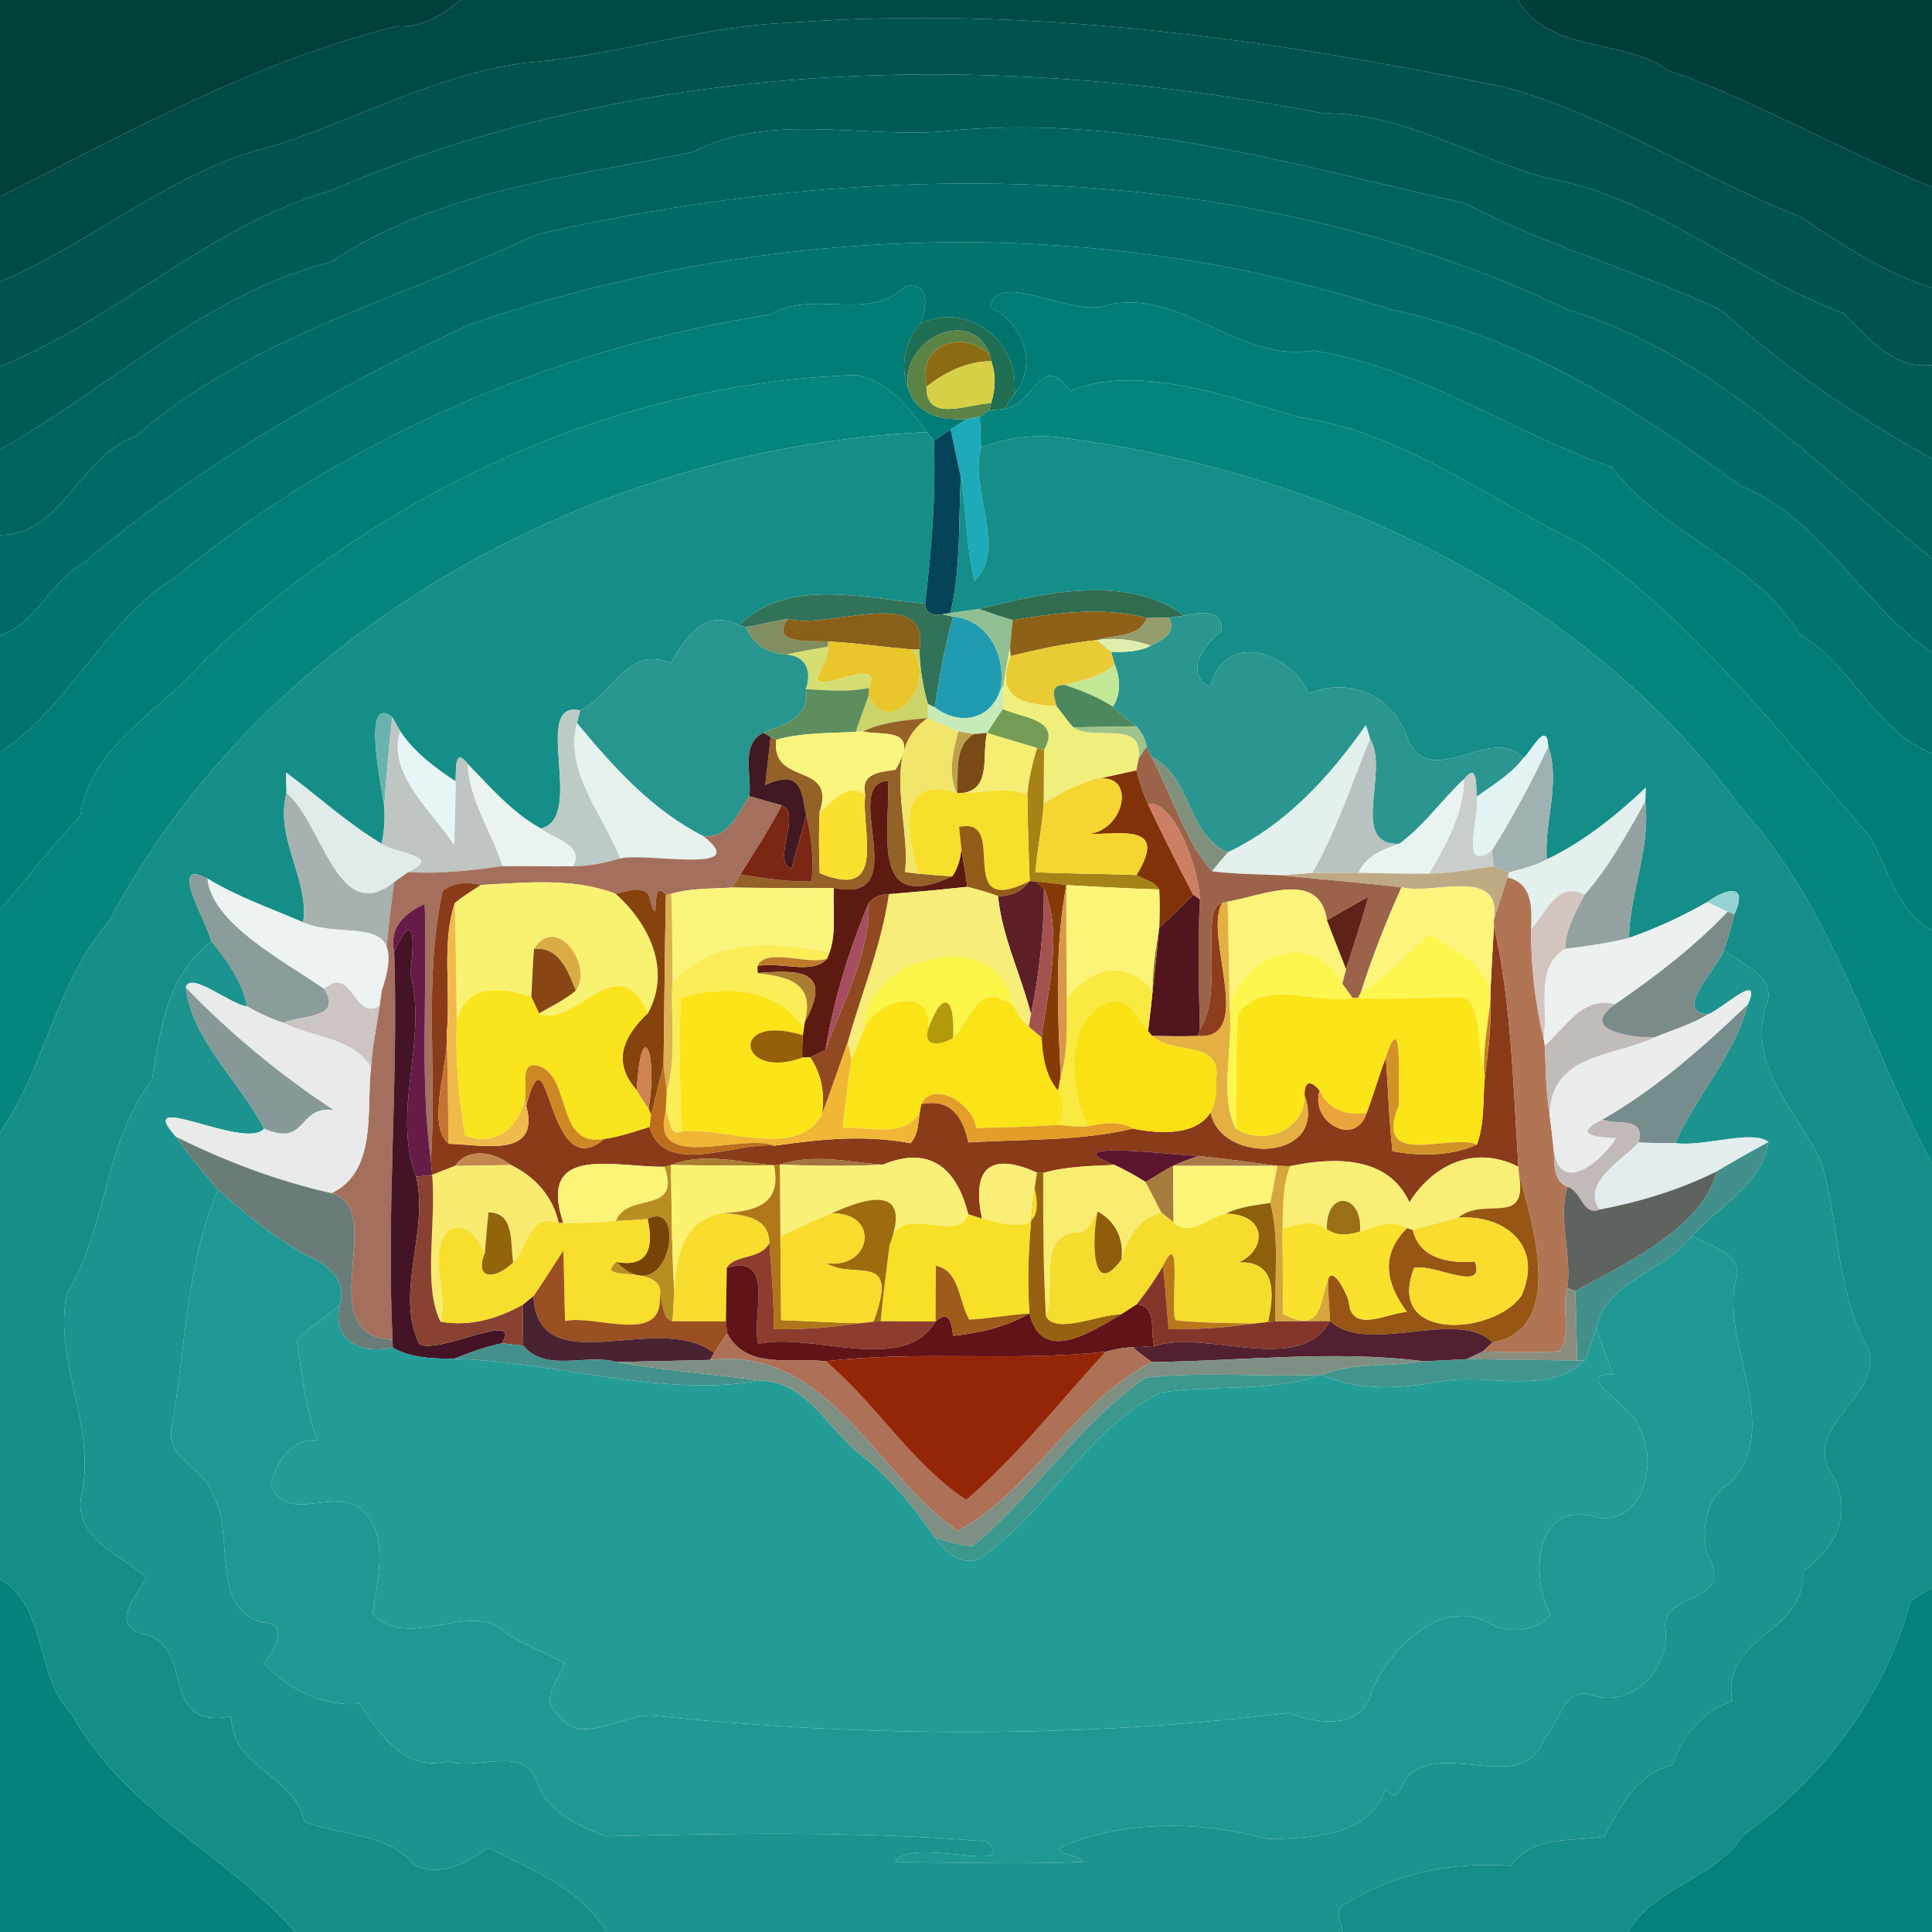 <?xml version="1.0" encoding="UTF-8" ?>
<!DOCTYPE svg PUBLIC "-//W3C//DTD SVG 1.1//EN" "http://www.w3.org/Graphics/SVG/1.1/DTD/svg11.dtd">
<svg width="250pt" height="250pt" viewBox="0 0 250 250" version="1.1" xmlns="http://www.w3.org/2000/svg">
<g id="#003f3aff">
<path fill="#003f3a" opacity="1.00" d=" M 0.00 0.00 L 59.56 0.00 C 57.30 1.98 54.59 3.60 51.39 3.38 C 33.18 7.83 16.69 17.09 0.00 25.44 L 0.00 0.00 Z" />
</g>
<g id="#004a45ff">
<path fill="#004a45" opacity="1.00" d=" M 59.56 0.00 L 196.38 0.00 C 200.62 7.01 209.81 4.81 215.85 9.10 C 227.64 13.20 238.40 19.64 250.00 24.17 L 250.00 37.24 C 243.76 35.29 238.37 31.66 232.99 28.05 C 219.94 22.98 208.41 15.03 194.78 11.30 C 164.26 4.99 133.19 0.65 102.00 2.95 C 90.51 3.38 79.49 7.29 68.04 8.11 C 56.68 9.61 46.55 15.22 35.79 18.76 C 22.60 21.80 12.26 31.26 0.00 36.46 L 0.00 25.44 C 16.69 17.09 33.18 7.83 51.39 3.38 C 54.59 3.60 57.30 1.98 59.56 0.00 Z" />
</g>
<g id="#003e39ff">
<path fill="#003e39" opacity="1.00" d=" M 196.38 0.00 L 250.00 0.00 L 250.00 24.17 C 238.40 19.64 227.64 13.20 215.85 9.10 C 209.81 4.81 200.62 7.01 196.38 0.00 Z" />
</g>
<g id="#00534eff">
<path fill="#00534e" opacity="1.00" d=" M 102.00 2.95 C 133.19 0.65 164.26 4.99 194.78 11.30 C 208.41 15.03 219.94 22.98 232.99 28.05 C 238.37 31.66 243.76 35.29 250.00 37.24 L 250.00 47.23 C 244.92 47.84 241.74 43.67 238.51 40.52 C 225.22 35.60 214.25 25.47 200.01 22.99 C 190.38 20.37 181.60 14.53 171.31 14.68 C 128.86 6.41 83.04 7.35 42.80 24.66 C 27.11 29.16 15.06 41.41 0.00 47.42 L 0.00 36.46 C 12.26 31.26 22.60 21.80 35.79 18.76 C 46.55 15.22 56.68 9.61 68.04 8.11 C 79.49 7.29 90.51 3.38 102.00 2.95 Z" />
</g>
<g id="#005b56ff">
<path fill="#005b56" opacity="1.00" d=" M 42.80 24.66 C 83.04 7.35 128.86 6.41 171.31 14.68 C 181.60 14.53 190.38 20.37 200.01 22.99 C 214.25 25.47 225.22 35.60 238.51 40.52 C 241.74 43.67 244.92 47.84 250.00 47.23 L 250.00 59.37 C 240.33 53.97 230.92 47.72 222.80 40.17 C 211.94 35.03 200.23 31.92 189.67 26.34 C 168.09 21.45 146.39 14.96 123.98 16.81 C 112.62 18.30 100.26 14.17 89.66 19.67 C 73.96 22.91 56.68 24.61 42.90 33.87 C 26.56 38.02 14.35 50.12 0.00 58.19 L 0.00 47.42 C 15.06 41.41 27.11 29.16 42.80 24.66 Z" />
</g>
<g id="#00635eff">
<path fill="#00635e" opacity="1.00" d=" M 123.98 16.81 C 146.39 14.96 168.09 21.45 189.67 26.34 C 200.23 31.92 211.94 35.03 222.80 40.17 C 230.92 47.72 240.33 53.97 250.00 59.37 L 250.00 72.27 C 235.27 60.42 221.71 45.82 202.96 40.09 C 161.54 20.42 113.35 20.26 69.34 30.36 C 51.89 38.70 32.43 43.50 17.51 56.47 C 10.34 58.89 8.00 69.30 0.00 69.22 L 0.00 58.19 C 14.35 50.12 26.56 38.02 42.90 33.87 C 56.68 24.61 73.96 22.91 89.66 19.67 C 100.26 14.17 112.62 18.30 123.98 16.81 Z" />
</g>
<g id="#006b66ff">
<path fill="#006b66" opacity="1.00" d=" M 69.34 30.36 C 113.35 20.26 161.54 20.42 202.96 40.09 C 221.71 45.82 235.27 60.42 250.00 72.27 L 250.00 84.47 C 240.88 78.21 235.65 67.03 225.12 62.82 C 211.60 52.78 196.72 43.50 179.93 40.05 C 141.68 27.47 99.09 28.91 60.90 41.93 C 43.09 50.27 25.89 60.07 10.83 72.84 C 6.47 75.25 4.84 80.50 0.00 82.26 L 0.00 69.22 C 8.00 69.30 10.34 58.89 17.51 56.47 C 32.43 43.50 51.89 38.70 69.34 30.36 Z" />
</g>
<g id="#01746eff">
<path fill="#01746e" opacity="1.00" d=" M 60.90 41.93 C 99.09 28.91 141.68 27.47 179.93 40.05 C 196.72 43.50 211.60 52.78 225.12 62.82 C 235.65 67.03 240.88 78.21 250.00 84.47 L 250.00 97.47 C 242.51 94.63 239.76 86.03 232.94 82.13 C 227.12 72.55 215.26 69.21 208.54 60.46 C 195.44 55.88 183.81 47.55 169.91 45.35 C 160.22 46.95 153.11 37.37 143.37 39.43 C 138.92 41.36 129.02 34.64 128.15 39.75 C 132.16 41.58 134.55 46.98 131.21 51.07 C 132.24 44.37 125.22 38.82 119.03 41.92 C 119.96 39.90 120.47 36.48 117.14 37.04 C 112.41 41.78 105.25 37.35 99.66 40.70 C 71.83 45.06 44.58 56.58 22.72 74.70 C 13.44 80.37 9.16 91.36 0.00 97.37 L 0.00 82.26 C 4.84 80.50 6.47 75.25 10.83 72.84 C 25.89 60.07 43.09 50.27 60.90 41.93 Z" />
</g>
<g id="#027c76ff">
<path fill="#027c76" opacity="1.00" d=" M 99.66 40.70 C 105.25 37.35 112.41 41.78 117.14 37.04 C 120.47 36.48 119.96 39.90 119.03 41.92 C 117.08 44.18 116.45 47.40 117.50 50.24 C 118.50 53.67 121.98 54.46 125.14 54.23 C 124.41 54.66 123.70 55.12 123.01 55.58 C 122.47 55.94 121.39 56.66 120.85 57.02 C 120.63 56.74 120.18 56.19 119.96 55.91 C 117.58 52.70 115.00 49.28 110.80 48.53 C 79.24 49.53 49.14 63.85 26.45 85.44 C 20.99 91.94 11.54 96.51 10.38 105.61 C 6.68 109.42 3.56 113.74 0.00 117.66 L 0.00 97.37 C 9.16 91.36 13.44 80.37 22.72 74.70 C 44.58 56.58 71.83 45.06 99.66 40.70 Z" />
<path fill="#027c76" opacity="1.00" d=" M 128.15 39.75 C 129.02 34.64 138.92 41.36 143.37 39.43 C 153.11 37.37 160.22 46.95 169.91 45.35 C 183.81 47.55 195.44 55.88 208.54 60.46 C 215.26 69.21 227.12 72.55 232.94 82.13 C 239.76 86.03 242.51 94.63 250.00 97.47 L 250.00 120.42 C 245.42 117.80 244.31 112.36 241.83 108.09 C 230.27 94.77 219.31 80.58 204.65 70.41 C 192.56 64.57 181.65 55.98 168.01 53.95 C 158.76 51.30 147.31 47.00 138.46 50.58 C 134.68 45.26 133.72 52.54 129.96 52.93 C 130.27 52.47 130.90 51.54 131.21 51.07 C 134.55 46.98 132.16 41.58 128.15 39.75 Z" />
</g>
<g id="#206e53ff">
<path fill="#206e53" opacity="1.00" d=" M 119.03 41.92 C 125.22 38.82 132.24 44.37 131.21 51.07 C 130.90 51.54 130.27 52.47 129.96 52.93 C 129.48 52.97 128.52 53.05 128.04 53.09 L 128.24 52.17 C 128.83 50.40 128.90 48.51 128.27 46.73 L 128.07 45.89 C 125.68 39.44 116.42 43.98 117.50 50.24 C 116.45 47.40 117.08 44.18 119.03 41.92 Z" />
</g>
<g id="#5a8345ff">
<path fill="#5a8345" opacity="1.00" d=" M 117.50 50.24 C 116.42 43.98 125.68 39.44 128.07 45.89 C 124.42 42.52 118.59 44.60 119.89 50.04 C 119.78 54.78 125.21 52.26 128.24 52.17 L 128.04 53.09 C 127.73 53.30 127.10 53.72 126.79 53.93 C 126.38 54.01 125.55 54.16 125.14 54.23 C 121.98 54.46 118.50 53.67 117.50 50.24 Z" />
</g>
<g id="#8c6c13ff">
<path fill="#8c6c13" opacity="1.00" d=" M 119.89 50.04 C 118.59 44.60 124.42 42.52 128.07 45.89 L 128.27 46.73 C 125.13 46.76 122.31 48.13 119.89 50.04 Z" />
</g>
<g id="#d7d046ff">
<path fill="#d7d046" opacity="1.00" d=" M 119.89 50.04 C 122.31 48.13 125.13 46.76 128.27 46.73 C 128.90 48.51 128.83 50.40 128.24 52.17 C 125.21 52.26 119.78 54.78 119.89 50.04 Z" />
</g>
<g id="#05857eff">
<path fill="#05857e" opacity="1.00" d=" M 26.45 85.44 C 49.14 63.85 79.24 49.53 110.80 48.53 C 115.00 49.28 117.58 52.70 119.96 55.91 C 77.38 57.88 34.52 80.83 14.12 119.16 C 7.17 127.21 5.91 138.03 0.00 146.54 L 0.00 117.66 C 3.56 113.74 6.68 109.42 10.38 105.61 C 11.54 96.51 20.99 91.94 26.45 85.44 Z" />
<path fill="#05857e" opacity="1.00" d=" M 129.96 52.93 C 133.72 52.54 134.68 45.26 138.46 50.58 C 147.31 47.00 158.76 51.30 168.01 53.95 C 181.65 55.98 192.56 64.57 204.65 70.41 C 219.31 80.58 230.27 94.77 241.83 108.09 C 244.31 112.36 245.42 117.80 250.00 120.42 L 250.00 150.59 C 241.80 135.29 237.31 117.71 225.36 104.63 C 205.10 76.79 171.55 61.21 138.13 56.73 C 134.34 56.13 130.50 56.50 126.94 57.92 C 126.89 56.59 126.84 55.26 126.79 53.93 C 127.10 53.72 127.73 53.30 128.04 53.09 C 128.52 53.05 129.48 52.97 129.96 52.93 Z" />
</g>
<g id="#1daab9ff">
<path fill="#1daab9" opacity="1.00" d=" M 125.14 54.23 C 125.55 54.16 126.38 54.01 126.79 53.93 C 126.84 55.26 126.89 56.59 126.94 57.92 C 125.36 63.16 130.40 71.12 126.10 75.16 C 125.01 70.76 125.10 66.17 124.32 61.73 C 123.99 60.19 123.33 57.12 123.01 55.58 C 123.70 55.12 124.41 54.66 125.14 54.23 Z" />
</g>
<g id="#168e88ff">
<path fill="#168e88" opacity="1.00" d=" M 14.12 119.16 C 34.52 80.83 77.38 57.88 119.96 55.91 C 120.18 56.19 120.63 56.74 120.85 57.02 C 121.11 64.07 120.55 71.11 119.71 78.10 C 111.77 77.46 102.08 74.63 95.62 80.89 C 91.12 78.66 88.80 82.45 86.78 85.81 C 81.25 83.45 79.32 89.86 75.07 91.93 C 68.61 90.49 75.89 105.86 69.97 107.21 C 66.24 105.14 63.45 101.86 60.51 98.85 C 58.75 96.57 59.05 99.65 58.95 101.12 C 56.25 99.32 53.60 97.36 51.78 94.62 C 51.53 94.16 51.01 93.25 50.75 92.79 C 46.80 89.68 49.30 101.46 49.72 104.30 C 49.83 105.93 49.73 107.58 49.39 109.19 C 44.95 106.55 41.16 103.02 37.02 99.97 C 37.03 100.64 37.07 101.97 37.08 102.64 C 35.51 108.48 40.05 113.71 39.23 119.35 C 35.07 117.54 30.74 116.08 26.85 113.69 C 21.60 110.87 26.75 119.28 27.36 121.82 C 21.66 126.27 20.82 132.70 19.67 139.74 C 13.43 147.88 13.89 158.90 8.62 167.44 C 6.91 176.37 12.58 184.71 10.51 193.67 C 9.53 199.05 15.70 201.27 18.94 204.08 C 17.77 206.53 14.10 210.03 18.44 211.46 C 25.58 212.73 20.22 223.95 29.90 222.10 C 30.07 229.06 38.06 229.51 39.40 235.74 C 44.11 237.58 50.15 237.11 53.64 241.36 C 56.80 242.92 60.54 241.15 63.12 239.07 C 68.64 241.83 75.13 244.36 78.52 250.00 L 38.20 250.00 C 29.04 239.71 16.16 234.29 9.27 221.78 C 4.42 216.96 6.21 207.82 0.00 204.40 L 0.00 146.54 C 5.91 138.03 7.17 127.21 14.12 119.16 Z" />
</g>
<g id="#054458ff">
<path fill="#054458" opacity="1.00" d=" M 120.85 57.02 C 121.39 56.66 122.47 55.94 123.01 55.58 C 123.33 57.12 123.99 60.19 124.32 61.73 C 124.04 67.58 124.34 73.56 122.99 79.32 L 121.96 79.48 C 120.79 79.68 119.81 79.50 119.71 78.10 C 120.55 71.11 121.11 64.07 120.85 57.02 Z" />
</g>
<g id="#158d88ff">
<path fill="#158d88" opacity="1.00" d=" M 126.94 57.92 C 130.50 56.50 134.34 56.13 138.13 56.73 C 171.55 61.21 205.10 76.79 225.36 104.63 C 237.31 117.71 241.80 135.29 250.00 150.59 L 250.00 205.46 C 249.03 206.00 248.10 206.59 247.21 207.23 C 244.01 219.32 235.78 230.31 225.52 237.49 C 221.98 243.16 214.24 243.98 210.64 250.00 L 173.76 250.00 C 173.53 248.68 172.49 246.96 174.27 246.30 C 180.53 242.34 188.15 240.88 195.50 241.45 C 198.40 237.44 203.28 238.34 207.62 237.66 C 209.63 233.77 211.84 229.56 216.41 228.36 C 217.80 224.59 220.24 221.45 224.15 220.13 C 222.66 211.56 233.84 211.43 233.30 203.29 C 237.51 200.45 239.84 195.88 237.14 190.82 C 232.57 184.42 245.04 180.13 241.32 173.67 C 237.50 166.40 238.02 157.94 235.62 150.21 C 232.61 143.89 226.21 138.18 228.45 130.35 C 230.24 126.39 225.53 124.93 223.09 122.93 C 223.61 121.43 224.05 119.89 224.42 118.34 C 226.27 114.30 223.50 114.86 220.90 116.74 C 217.67 118.59 214.28 120.15 210.78 121.37 C 210.91 115.42 213.59 109.78 212.90 103.75 C 212.91 103.30 212.93 102.39 212.95 101.94 C 209.09 105.58 204.96 108.91 200.15 111.21 C 199.81 106.33 201.95 101.35 200.35 96.60 C 200.11 93.10 198.23 97.14 197.12 98.11 C 193.10 93.56 185.36 102.40 182.24 95.81 C 180.43 90.21 175.18 87.51 169.36 89.70 C 166.79 84.24 158.51 81.49 156.57 88.93 C 153.19 87.09 155.70 83.36 158.00 81.81 C 158.52 78.74 155.15 79.21 153.22 79.65 C 145.85 74.25 135.05 76.69 126.68 78.81 C 125.45 78.97 124.22 79.14 122.99 79.32 C 124.34 73.56 124.04 67.58 124.32 61.73 C 125.10 66.17 125.01 70.76 126.10 75.16 C 130.40 71.12 125.36 63.16 126.94 57.92 Z" />
</g>
<g id="#317259ff">
<path fill="#317259" opacity="1.00" d=" M 95.62 80.89 C 102.08 74.63 111.77 77.46 119.71 78.10 C 119.81 79.50 120.79 79.68 121.96 79.48 C 122.31 79.56 122.99 79.73 123.33 79.81 C 122.25 83.66 121.56 87.58 120.95 91.52 L 120.06 91.10 C 119.41 88.81 119.02 86.45 118.98 84.06 C 120.46 75.50 106.90 81.60 101.96 80.07 C 100.15 80.38 98.37 80.82 96.57 81.14 L 95.62 80.89 Z" />
</g>
<g id="#306d50ff">
<path fill="#306d50" opacity="1.00" d=" M 126.68 78.81 C 135.05 76.69 145.85 74.25 153.22 79.65 C 152.73 79.72 151.74 79.86 151.25 79.93 C 150.54 79.94 149.12 79.96 148.41 79.97 C 142.66 78.45 136.78 79.32 131.03 80.24 C 129.56 79.81 128.12 79.31 126.68 78.81 Z" />
</g>
<g id="#90c092ff">
<path fill="#90c092" opacity="1.00" d=" M 121.96 79.48 L 122.99 79.32 C 124.22 79.14 125.45 78.97 126.68 78.81 C 128.12 79.31 129.56 79.81 131.03 80.24 C 130.92 81.43 130.81 82.63 130.69 83.82 C 130.37 85.45 130.09 87.08 129.85 88.73 L 129.42 89.38 C 130.32 85.05 127.92 80.21 123.33 79.81 C 122.99 79.73 122.31 79.56 121.96 79.48 Z" />
</g>
<g id="#8e6119ff">
<path fill="#8e6119" opacity="1.00" d=" M 131.03 80.24 C 136.78 79.32 142.66 78.45 148.41 79.97 C 147.39 82.57 144.23 82.08 141.94 82.83 C 138.15 83.21 134.44 83.97 130.76 84.90 L 130.69 83.82 C 130.81 82.63 130.92 81.43 131.03 80.24 Z" />
</g>
<g id="#2a968fff">
<path fill="#2a968f" opacity="1.00" d=" M 153.22 79.65 C 155.15 79.21 158.52 78.74 158.00 81.81 C 155.70 83.36 153.19 87.09 156.57 88.93 C 158.51 81.49 166.79 84.24 169.36 89.70 C 175.18 87.51 180.43 90.21 182.24 95.81 C 185.36 102.40 193.10 93.56 197.12 98.11 C 195.51 100.22 193.18 101.57 191.07 103.11 C 190.98 101.62 191.24 98.58 189.44 100.82 C 186.56 103.51 184.27 106.85 181.07 109.19 C 174.49 109.41 179.84 99.85 177.29 95.61 C 177.15 95.17 176.88 94.28 176.74 93.84 C 172.05 100.55 166.38 106.73 158.89 110.29 C 153.52 108.05 154.25 100.49 148.98 97.92 C 148.83 97.59 148.53 96.95 148.38 96.62 C 148.18 95.56 147.72 94.68 147.01 93.98 C 145.98 93.16 144.92 92.39 144.01 91.44 C 145.10 89.72 144.96 87.78 144.23 85.96 C 144.12 85.56 143.89 84.75 143.78 84.35 C 145.50 84.39 147.34 84.39 148.90 83.55 C 150.43 82.83 152.31 81.88 151.25 79.93 C 151.74 79.86 152.73 79.72 153.22 79.65 Z" />
</g>
<g id="#28968eff">
<path fill="#28968e" opacity="1.00" d=" M 86.78 85.81 C 88.80 82.45 91.12 78.66 95.62 80.89 L 96.57 81.14 C 97.42 83.44 99.41 84.57 101.78 84.69 C 104.41 84.90 105.06 86.94 104.28 89.17 C 104.81 92.88 101.51 93.69 98.77 94.83 C 95.76 96.40 97.32 100.21 96.97 103.03 C 95.46 105.26 94.29 108.55 91.01 108.20 C 84.38 104.85 79.33 99.22 74.66 93.57 C 74.77 93.16 74.97 92.34 75.07 91.93 C 79.32 89.86 81.25 83.45 86.78 85.81 Z" />
</g>
<g id="#808e5fff">
<path fill="#808e5f" opacity="1.00" d=" M 96.57 81.14 C 98.37 80.82 100.15 80.38 101.96 80.07 C 99.46 83.46 105.15 82.88 107.16 83.01 L 107.15 83.70 C 105.35 83.99 103.56 84.30 101.78 84.69 C 99.41 84.57 97.42 83.44 96.57 81.14 Z" />
</g>
<g id="#895f1aff">
<path fill="#895f1a" opacity="1.00" d=" M 101.96 80.07 C 106.90 81.60 120.46 75.50 118.98 84.06 L 118.02 84.04 C 114.40 83.74 110.79 83.19 107.16 83.01 C 105.15 82.88 99.46 83.46 101.96 80.07 Z" />
</g>
<g id="#209bb1ff">
<path fill="#209bb1" opacity="1.00" d=" M 123.33 79.81 C 127.92 80.21 130.32 85.05 129.42 89.38 C 128.08 93.26 124.03 93.91 120.95 91.52 C 121.56 87.58 122.25 83.66 123.33 79.81 Z" />
</g>
<g id="#949d6bff">
<path fill="#949d6b" opacity="1.00" d=" M 148.41 79.97 C 149.12 79.96 150.54 79.94 151.25 79.93 C 152.31 81.88 150.43 82.83 148.90 83.55 C 146.60 82.73 144.28 82.49 141.94 82.83 C 144.23 82.08 147.39 82.57 148.41 79.97 Z" />
</g>
<g id="#e9c62aff">
<path fill="#e9c62a" opacity="1.00" d=" M 107.16 83.01 C 110.79 83.19 114.40 83.74 118.02 84.04 C 121.43 88.54 115.22 95.66 112.38 90.05 C 112.39 89.79 112.42 89.26 112.43 89.00 C 114.37 84.69 106.51 89.55 105.79 87.86 C 106.17 86.46 107.23 85.20 107.15 83.70 L 107.16 83.01 Z" />
</g>
<g id="#e9cb36ff">
<path fill="#e9cb36" opacity="1.00" d=" M 130.76 84.90 C 134.44 83.97 138.15 83.21 141.94 82.83 C 142.40 83.21 143.32 83.97 143.78 84.35 C 143.89 84.75 144.12 85.56 144.23 85.96 C 142.49 87.64 140.09 88.03 137.82 88.64 C 135.80 88.56 136.35 90.07 136.75 91.40 C 132.87 91.16 128.57 90.66 130.76 84.90 Z" />
</g>
<g id="#deeeacff">
<path fill="#deeeac" opacity="1.00" d=" M 141.94 82.83 C 144.28 82.49 146.60 82.73 148.90 83.55 C 147.34 84.39 145.50 84.39 143.78 84.35 C 143.32 83.97 142.40 83.21 141.94 82.83 Z" />
</g>
<g id="#d5de71ff">
<path fill="#d5de71" opacity="1.00" d=" M 101.78 84.69 C 103.56 84.30 105.35 83.99 107.15 83.70 C 107.23 85.20 106.17 86.46 105.79 87.86 C 106.51 89.55 114.37 84.69 112.43 89.00 C 109.75 89.61 106.99 89.32 104.28 89.17 C 105.06 86.94 104.41 84.90 101.78 84.69 Z" />
</g>
<g id="#ccd368ff">
<path fill="#ccd368" opacity="1.00" d=" M 118.02 84.04 L 118.98 84.06 C 119.02 86.45 119.41 88.81 120.06 91.10 C 120.07 91.55 120.08 92.46 120.09 92.91 C 117.20 93.19 114.30 93.40 111.65 94.65 L 110.73 94.70 C 111.26 93.14 111.83 91.60 112.38 90.05 C 115.22 95.66 121.43 88.54 118.02 84.04 Z" />
</g>
<g id="#f0ef7cff">
<path fill="#f0ef7c" opacity="1.00" d=" M 129.85 88.73 C 130.09 87.08 130.37 85.45 130.69 83.82 L 130.76 84.90 C 128.57 90.66 132.87 91.16 136.75 91.40 C 137.45 92.31 138.12 93.25 138.89 94.11 C 141.48 96.02 147.99 92.95 147.35 98.12 C 147.27 98.51 147.11 99.29 147.04 99.69 C 145.55 100.02 142.57 100.68 141.09 101.01 C 138.95 101.75 136.91 102.74 135.05 104.03 C 135.07 102.28 135.09 98.79 135.10 97.04 C 137.39 93.05 132.34 92.95 129.76 91.76 C 129.78 91.00 129.83 89.49 129.85 88.73 Z" />
</g>
<g id="#c3e895ff">
<path fill="#c3e895" opacity="1.00" d=" M 137.82 88.64 C 140.09 88.03 142.49 87.64 144.23 85.96 C 144.96 87.78 145.10 89.72 144.01 91.44 C 142.10 90.20 139.96 89.37 137.82 88.64 Z" />
</g>
<g id="#5e8d5eff">
<path fill="#5e8d5e" opacity="1.00" d=" M 104.28 89.17 C 106.99 89.32 109.75 89.61 112.43 89.00 C 112.42 89.26 112.39 89.79 112.38 90.05 C 111.83 91.60 111.26 93.14 110.73 94.70 C 107.29 94.89 103.79 94.78 100.45 95.73 L 99.72 95.37 C 99.48 95.23 99.01 94.96 98.77 94.83 C 101.51 93.69 104.81 92.88 104.28 89.17 Z" />
</g>
<g id="#c7ebb8ff">
<path fill="#c7ebb8" opacity="1.00" d=" M 129.42 89.38 L 129.85 88.73 C 129.83 89.49 129.78 91.00 129.76 91.76 C 129.06 92.77 128.38 93.80 127.73 94.84 C 127.30 94.88 126.44 94.95 126.02 94.99 C 125.51 94.90 124.51 94.73 124.01 94.65 C 122.70 94.07 121.39 93.51 120.09 92.91 C 120.08 92.46 120.07 91.55 120.06 91.10 L 120.95 91.52 C 124.03 93.91 128.08 93.26 129.42 89.38 Z" />
</g>
<g id="#4c885dff">
<path fill="#4c885d" opacity="1.00" d=" M 136.75 91.40 C 136.35 90.07 135.80 88.56 137.82 88.64 C 139.96 89.37 142.10 90.20 144.01 91.44 C 144.92 92.39 145.98 93.16 147.01 93.98 C 144.30 94.02 141.59 94.07 138.89 94.11 C 138.12 93.25 137.45 92.31 136.75 91.40 Z" />
</g>
<g id="#bccbc8ff">
<path fill="#bccbc8" opacity="1.00" d=" M 69.97 107.21 C 75.89 105.86 68.61 90.49 75.07 91.93 C 74.97 92.34 74.77 93.16 74.66 93.57 C 72.99 99.88 78.10 105.51 80.26 111.08 C 78.28 111.66 76.24 112.09 74.16 112.09 C 75.66 109.29 71.62 108.58 69.97 107.21 Z" />
</g>
<g id="#6ab2aeff">
<path fill="#6ab2ae" opacity="1.00" d=" M 49.72 104.30 C 49.30 101.46 46.80 89.68 50.75 92.79 C 50.34 96.62 49.99 100.45 49.72 104.30 Z" />
</g>
<g id="#749c54ff">
<path fill="#749c54" opacity="1.00" d=" M 127.73 94.84 C 128.38 93.80 129.06 92.77 129.76 91.76 C 132.34 92.95 137.39 93.05 135.10 97.04 L 134.20 96.79 C 132.03 96.16 129.88 95.51 127.73 94.84 Z" />
</g>
<g id="#bfc5c3ff">
<path fill="#bfc5c3" opacity="1.00" d=" M 49.72 104.30 C 49.99 100.45 50.34 96.62 50.75 92.79 C 51.01 93.25 51.53 94.16 51.78 94.62 C 50.05 100.19 56.05 105.05 58.75 109.34 C 58.87 106.59 58.94 103.85 58.95 101.12 C 59.05 99.65 58.75 96.57 60.51 98.85 C 60.74 103.58 63.61 107.67 65.05 112.09 C 60.99 112.62 56.91 113.12 52.81 112.85 C 57.38 110.68 51.35 110.56 49.39 109.19 C 49.73 107.58 49.83 105.93 49.72 104.30 Z" />
</g>
<g id="#946127ff">
<path fill="#946127" opacity="1.00" d=" M 111.65 94.65 C 114.30 93.40 117.20 93.19 120.09 92.91 C 113.76 97.01 117.90 106.45 117.11 112.85 C 117.56 112.90 118.44 113.01 118.88 113.06 C 120.33 113.19 121.78 113.30 123.23 113.40 C 112.49 118.35 115.21 107.81 114.91 101.04 C 108.58 101.38 118.55 117.11 107.90 114.90 C 103.50 114.94 99.12 114.91 94.73 114.85 C 95.00 114.43 95.53 113.59 95.80 113.17 C 98.84 113.59 101.92 114.21 105.02 113.99 C 105.33 111.10 105.01 108.28 104.33 105.50 C 103.71 103.09 104.09 99.25 99.02 101.58 C 99.20 100.03 99.55 96.92 99.72 95.37 L 100.45 95.73 C 99.73 101.83 108.31 98.44 106.05 105.10 C 105.95 107.73 105.96 110.36 106.07 112.99 C 114.92 116.65 111.41 107.47 111.96 102.88 C 111.33 100.05 113.75 99.91 115.89 99.60 C 119.22 93.92 114.17 95.26 111.65 94.65 Z" />
</g>
<g id="#f2e56bff">
<path fill="#f2e56b" opacity="1.00" d=" M 120.09 92.91 C 121.39 93.51 122.70 94.07 124.01 94.65 C 123.34 97.30 122.59 100.04 123.83 102.62 C 115.67 99.93 117.52 108.62 118.88 113.06 C 118.44 113.01 117.56 112.90 117.11 112.85 C 117.90 106.45 113.76 97.01 120.09 92.91 Z" />
</g>
<g id="#e7f1eeff">
<path fill="#e7f1ee" opacity="1.00" d=" M 80.26 111.08 C 78.10 105.51 72.99 99.88 74.66 93.57 C 79.33 99.22 84.38 104.85 91.01 108.20 C 97.49 113.23 83.76 110.29 80.26 111.08 Z" />
</g>
<g id="#9fc48bff">
<path fill="#9fc48b" opacity="1.00" d=" M 138.89 94.11 C 141.59 94.07 144.30 94.02 147.01 93.98 C 147.72 94.68 148.18 95.56 148.38 96.62 C 148.12 97.00 147.61 97.74 147.35 98.12 C 147.99 92.95 141.48 96.02 138.89 94.11 Z" />
</g>
<g id="#e4f0edff">
<path fill="#e4f0ed" opacity="1.00" d=" M 158.89 110.29 C 166.38 106.73 172.05 100.55 176.74 93.84 C 176.88 94.28 177.15 95.17 177.29 95.61 C 174.91 101.44 172.95 107.46 169.83 112.96 C 168.48 113.07 167.13 113.17 165.79 113.26 C 162.78 113.12 159.80 113.13 156.83 112.74 C 157.49 111.91 158.17 111.09 158.89 110.29 Z" />
</g>
<g id="#e8f5f6ff">
<path fill="#e8f5f6" opacity="1.00" d=" M 58.75 109.34 C 56.05 105.05 50.05 100.19 51.78 94.62 C 53.60 97.36 56.25 99.32 58.95 101.12 C 58.94 103.85 58.87 106.59 58.75 109.34 Z" />
</g>
<g id="#421922ff">
<path fill="#421922" opacity="1.00" d=" M 96.97 103.03 C 97.32 100.21 95.76 96.40 98.77 94.83 C 99.01 94.96 99.48 95.23 99.72 95.37 C 99.55 96.92 99.20 100.03 99.02 101.58 C 104.09 99.25 103.71 103.09 104.33 105.50 C 103.72 107.81 103.07 110.12 102.40 112.43 C 99.77 111.48 103.84 105.22 101.15 104.22 C 99.76 103.82 98.36 103.44 96.97 103.03 Z" />
</g>
<g id="#f9f47dff">
<path fill="#f9f47d" opacity="1.00" d=" M 100.45 95.73 C 103.79 94.78 107.29 94.89 110.73 94.70 L 111.65 94.65 C 114.17 95.26 119.22 93.92 115.89 99.60 C 113.75 99.91 111.33 100.05 111.96 102.88 C 109.63 101.03 107.79 103.78 106.05 105.10 C 108.31 98.44 99.73 101.83 100.45 95.73 Z" />
</g>
<g id="#bea14cff">
<path fill="#bea14c" opacity="1.00" d=" M 123.83 102.62 C 122.59 100.04 123.34 97.30 124.01 94.65 C 124.51 94.73 125.51 94.90 126.02 94.99 C 123.38 96.61 124.09 99.87 123.83 102.62 Z" />
</g>
<g id="#7a4b16ff">
<path fill="#7a4b16" opacity="1.00" d=" M 126.02 94.99 C 126.44 94.95 127.30 94.88 127.73 94.84 C 127.02 97.60 128.31 101.93 124.79 102.58 L 123.83 102.62 C 124.09 99.87 123.38 96.61 126.02 94.99 Z" />
</g>
<g id="#f6ed73ff">
<path fill="#f6ed73" opacity="1.00" d=" M 127.73 94.84 C 129.88 95.51 132.03 96.16 134.20 96.79 C 133.60 98.77 133.13 100.78 132.94 102.83 C 130.32 101.74 127.51 102.63 124.79 102.58 C 128.31 101.93 127.02 97.60 127.73 94.84 Z" />
</g>
<g id="#e3f3f3ff">
<path fill="#e3f3f3" opacity="1.00" d=" M 197.12 98.11 C 198.23 97.14 200.11 93.10 200.35 96.60 C 198.19 101.25 195.76 105.76 193.03 110.10 C 188.74 113.06 191.50 105.67 191.07 103.11 C 193.18 101.57 195.51 100.22 197.12 98.11 Z" />
</g>
<g id="#b8c3c1ff">
<path fill="#b8c3c1" opacity="1.00" d=" M 177.29 95.61 C 179.84 99.85 174.49 109.41 181.07 109.19 C 178.92 109.90 176.81 110.74 175.78 112.94 C 173.79 112.96 171.81 112.95 169.83 112.96 C 172.95 107.46 174.91 101.44 177.29 95.61 Z" />
</g>
<g id="#a58316ff">
<path fill="#a58316" opacity="1.00" d=" M 134.20 96.79 L 135.10 97.04 C 135.09 98.79 135.07 102.28 135.05 104.03 C 134.87 107.00 134.20 109.91 133.99 112.88 C 138.34 113.06 142.71 113.06 147.06 113.23 C 148.04 113.84 149.41 114.01 150.00 115.10 C 145.99 114.96 141.99 114.77 137.99 114.53 C 136.69 114.34 135.39 114.18 134.08 114.08 L 133.25 114.01 C 133.09 110.28 132.99 106.56 132.94 102.83 C 133.13 100.78 133.60 98.77 134.20 96.79 Z" />
</g>
<g id="#9b644aff">
<path fill="#9b644a" opacity="1.00" d=" M 148.38 96.62 C 148.53 96.95 148.83 97.59 148.98 97.92 C 151.60 102.73 153.38 108.90 156.83 112.74 C 159.80 113.13 162.78 113.12 165.79 113.26 C 170.97 113.78 176.17 114.20 181.36 114.82 C 179.36 119.24 177.58 123.77 176.11 128.40 L 175.74 129.14 L 175.00 129.11 C 174.67 128.65 174.01 127.74 173.68 127.29 C 173.81 126.81 174.05 125.86 174.18 125.39 C 175.15 122.29 176.19 119.20 177.06 116.07 C 175.26 117.04 173.47 118.05 171.71 119.09 C 170.73 112.47 163.46 115.89 158.86 116.68 L 158.14 116.86 C 155.16 117.32 158.45 128.53 155.27 133.22 C 155.12 127.60 154.98 121.99 155.27 116.38 C 155.11 112.50 152.05 103.59 148.53 104.00 C 147.88 102.62 147.45 101.15 147.04 99.69 C 147.11 99.29 147.27 98.51 147.35 98.12 C 147.61 97.74 148.12 97.00 148.38 96.62 Z" />
</g>
<g id="#9fb2b1ff">
<path fill="#9fb2b1" opacity="1.00" d=" M 200.35 96.60 C 201.95 101.35 199.81 106.33 200.15 111.21 C 198.63 112.04 196.94 112.44 195.29 112.87 C 194.79 112.68 193.78 112.29 193.28 112.10 C 193.22 111.60 193.10 110.60 193.03 110.10 C 195.76 105.76 198.19 101.25 200.35 96.60 Z" />
</g>
<g id="#7f917dff">
<path fill="#7f917d" opacity="1.00" d=" M 148.98 97.92 C 154.25 100.49 153.52 108.05 158.89 110.29 C 158.17 111.09 157.49 111.91 156.83 112.74 C 153.38 108.90 151.60 102.73 148.98 97.92 Z" />
</g>
<g id="#eaf3efff">
<path fill="#eaf3ef" opacity="1.00" d=" M 65.05 112.09 C 63.61 107.67 60.74 103.58 60.51 98.85 C 63.45 101.86 66.24 105.14 69.97 107.21 C 71.62 108.58 75.66 109.29 74.16 112.09 C 71.12 112.14 68.09 112.05 65.05 112.09 Z" />
</g>
<g id="#e1eceaff">
<path fill="#e1ecea" opacity="1.00" d=" M 37.02 99.97 C 41.16 103.02 44.95 106.55 49.39 109.19 C 51.35 110.56 57.38 110.68 52.81 112.85 C 52.36 113.17 51.46 113.81 51.02 114.13 C 43.68 120.07 41.69 106.37 37.08 102.64 C 37.07 101.97 37.03 100.64 37.02 99.97 Z" />
</g>
<g id="#813209ff">
<path fill="#813209" opacity="1.00" d=" M 141.09 101.01 C 142.57 100.68 145.55 100.02 147.04 99.69 C 147.45 101.15 147.88 102.62 148.53 104.00 C 150.38 107.98 152.39 111.89 154.41 115.79 C 152.97 117.24 151.54 118.69 150.01 120.03 C 150.05 118.39 150.09 116.74 150.00 115.10 C 149.41 114.01 148.04 113.84 147.06 113.23 C 151.26 106.44 144.98 108.03 140.86 107.90 C 145.78 107.45 147.26 99.13 141.09 101.01 Z" />
</g>
<g id="#c9cecaff">
<path fill="#c9ceca" opacity="1.00" d=" M 189.44 100.82 C 191.24 98.58 190.98 101.62 191.07 103.11 C 191.50 105.67 188.74 113.06 193.03 110.10 C 193.10 110.60 193.22 111.60 193.28 112.10 C 190.49 112.49 187.74 112.99 184.93 113.05 C 187.12 109.31 189.42 105.26 189.44 100.82 Z" />
</g>
<g id="#5c1a11ff">
<path fill="#5c1a11" opacity="1.00" d=" M 107.90 114.90 C 118.55 117.11 108.58 101.38 114.91 101.04 C 115.21 107.81 112.49 118.35 123.23 113.40 C 123.93 112.32 124.31 111.12 124.39 109.79 C 124.68 111.44 124.93 113.10 125.17 114.76 C 123.80 114.89 122.44 115.03 121.07 115.18 C 119.56 115.31 116.53 115.57 115.01 115.70 C 113.85 115.73 112.99 116.11 112.41 116.86 C 109.85 122.94 107.91 129.33 106.82 135.85 C 106.32 136.09 105.33 136.57 104.84 136.81 L 103.82 136.85 C 103.79 135.89 103.81 134.92 103.88 133.96 L 104.00 133.13 L 104.14 132.24 C 108.00 125.25 102.98 125.54 98.03 125.91 L 98.01 125.03 C 100.68 124.32 105.17 126.25 107.03 124.04 L 107.34 123.24 C 108.27 120.59 107.72 117.66 107.90 114.90 Z" />
</g>
<g id="#f5d630ff">
<path fill="#f5d630" opacity="1.00" d=" M 141.09 101.01 C 147.26 99.13 145.78 107.45 140.86 107.90 C 144.98 108.03 151.26 106.44 147.06 113.23 C 142.71 113.06 138.34 113.06 133.99 112.88 C 134.20 109.91 134.87 107.00 135.05 104.03 C 136.91 102.74 138.95 101.75 141.09 101.01 Z" />
</g>
<g id="#e9f3f2ff">
<path fill="#e9f3f2" opacity="1.00" d=" M 189.44 100.82 C 189.42 105.26 187.12 109.31 184.93 113.05 C 181.87 113.10 178.83 113.00 175.78 112.94 C 176.81 110.74 178.92 109.90 181.07 109.19 C 184.27 106.85 186.56 103.51 189.44 100.82 Z" />
</g>
<g id="#fbe12fff">
<path fill="#fbe12f" opacity="1.00" d=" M 106.05 105.10 C 107.79 103.78 109.63 101.03 111.96 102.88 C 111.41 107.47 114.92 116.65 106.07 112.99 C 105.96 110.36 105.95 107.73 106.05 105.10 Z" />
</g>
<g id="#f8df2cff">
<path fill="#f8df2c" opacity="1.00" d=" M 123.83 102.62 L 124.79 102.58 C 127.51 102.63 130.32 101.74 132.94 102.83 C 132.99 106.56 133.09 110.28 133.25 114.01 C 123.10 119.11 130.80 105.52 124.11 107.01 C 124.18 107.70 124.32 109.09 124.39 109.79 C 124.31 111.12 123.93 112.32 123.23 113.40 C 121.78 113.30 120.33 113.19 118.88 113.06 C 117.52 108.62 115.67 99.93 123.83 102.62 Z" />
</g>
<g id="#e3f0eeff">
<path fill="#e3f0ee" opacity="1.00" d=" M 200.15 111.21 C 204.96 108.91 209.09 105.58 212.95 101.94 C 212.93 102.39 212.91 103.30 212.90 103.75 C 210.51 107.91 208.23 112.19 205.03 115.80 C 201.55 113.83 200.10 118.17 198.12 120.22 C 198.23 117.44 198.34 114.34 195.07 113.54 L 195.29 112.87 C 196.94 112.44 198.63 112.04 200.15 111.21 Z" />
</g>
<g id="#a7b1b0ff">
<path fill="#a7b1b0" opacity="1.00" d=" M 37.08 102.64 C 41.69 106.37 43.68 120.07 51.02 114.13 C 50.30 118.83 50.00 123.58 49.37 128.29 C 53.06 117.67 44.79 121.80 39.23 119.35 C 40.05 113.71 35.51 108.48 37.08 102.64 Z" />
</g>
<g id="#a4705dff">
<path fill="#a4705d" opacity="1.00" d=" M 96.97 103.03 C 98.36 103.44 99.76 103.82 101.15 104.22 C 99.54 107.30 97.65 110.23 95.80 113.17 C 95.53 113.59 95.00 114.43 94.73 114.85 C 92.09 115.02 89.42 114.91 86.87 115.65 L 86.17 115.81 C 84.02 113.18 85.51 120.67 84.19 116.76 C 83.97 114.19 81.28 115.31 79.66 115.65 C 74.11 113.53 68.04 114.22 62.25 114.51 C 60.53 114.13 58.73 114.14 57.28 115.27 C 54.79 126.72 56.56 138.62 55.76 150.23 C 54.28 139.20 55.34 128.05 54.96 116.97 C 52.35 118.14 50.31 120.04 51.01 123.17 C 51.58 139.92 49.97 156.65 50.80 173.37 C 39.90 172.76 50.42 156.47 42.89 154.40 C 48.88 151.55 47.38 143.52 48.01 138.07 C 48.18 135.41 48.74 132.80 49.11 130.17 C 49.18 129.70 49.31 128.76 49.37 128.29 C 50.00 123.58 50.30 118.83 51.02 114.13 C 51.46 113.81 52.36 113.17 52.81 112.85 C 56.91 113.12 60.99 112.62 65.05 112.09 C 68.09 112.05 71.12 112.14 74.16 112.09 C 76.24 112.09 78.28 111.66 80.26 111.08 C 83.76 110.29 97.49 113.23 91.01 108.20 C 94.29 108.55 95.46 105.26 96.97 103.03 Z" />
</g>
<g id="#cd7f63ff">
<path fill="#cd7f63" opacity="1.00" d=" M 148.53 104.00 C 152.05 103.59 155.11 112.50 155.27 116.38 L 154.41 115.79 C 152.39 111.89 150.38 107.98 148.53 104.00 Z" />
</g>
<g id="#7a2713ff">
<path fill="#7a2713" opacity="1.00" d=" M 101.15 104.22 C 103.84 105.22 99.77 111.48 102.40 112.43 C 103.07 110.12 103.72 107.81 104.33 105.50 C 105.01 108.28 105.33 111.10 105.02 113.99 C 101.92 114.21 98.84 113.59 95.80 113.17 C 97.65 110.23 99.54 107.30 101.15 104.22 Z" />
</g>
<g id="#93a2a1ff">
<path fill="#93a2a1" opacity="1.00" d=" M 205.03 115.80 C 208.23 112.19 210.51 107.91 212.90 103.75 C 213.59 109.78 210.91 115.42 210.78 121.37 C 208.07 122.08 205.30 122.43 202.53 122.79 C 202.56 120.24 203.90 118.00 205.03 115.80 Z" />
</g>
<g id="#925c18ff">
<path fill="#925c18" opacity="1.00" d=" M 124.11 107.01 C 130.80 105.52 123.10 119.11 133.25 114.01 C 132.24 115.35 130.81 116.00 129.14 115.95 C 127.84 115.46 126.51 115.09 125.17 114.76 C 124.93 113.10 124.68 111.44 124.39 109.79 C 124.32 109.09 124.18 107.70 124.11 107.01 Z" />
</g>
<g id="#bdaa85ff">
<path fill="#bdaa85" opacity="1.00" d=" M 193.28 112.10 C 193.78 112.29 194.79 112.68 195.29 112.87 L 195.07 113.54 C 194.62 114.92 193.74 117.68 193.29 119.06 C 194.44 112.05 185.60 115.85 181.36 114.82 C 176.17 114.20 170.97 113.78 165.79 113.26 C 167.13 113.17 168.48 113.07 169.83 112.96 C 171.81 112.95 173.79 112.96 175.78 112.94 C 178.83 113.00 181.87 113.10 184.93 113.05 C 187.74 112.99 190.49 112.49 193.28 112.10 Z" />
</g>
<g id="#8a9d9bff">
<path fill="#8a9d9b" opacity="1.00" d=" M 27.36 121.82 C 26.75 119.28 21.60 110.87 26.85 113.69 C 27.45 119.52 36.59 124.24 41.94 127.95 C 44.42 131.85 39.13 131.28 36.70 132.35 C 35.04 131.81 33.45 131.09 31.95 130.21 C 31.34 126.98 29.38 124.32 27.36 121.82 Z" />
</g>
<g id="#edf3f2ff">
<path fill="#edf3f2" opacity="1.00" d=" M 41.94 127.95 C 36.59 124.24 27.45 119.52 26.85 113.69 C 30.74 116.08 35.07 117.54 39.23 119.35 C 44.79 121.80 53.06 117.67 49.37 128.29 C 49.31 128.76 49.18 129.70 49.11 130.17 C 45.72 132.17 45.65 124.82 41.94 127.95 Z" />
</g>
<g id="#8a3b19ff">
<path fill="#8a3b19" opacity="1.00" d=" M 57.28 115.27 C 58.73 114.14 60.53 114.13 62.25 114.51 C 61.10 115.26 59.90 115.97 58.85 116.87 C 57.11 121.99 58.36 128.23 57.80 133.78 C 58.11 137.87 55.09 145.37 58.04 148.00 C 62.57 148.12 69.96 149.92 68.09 143.09 C 71.13 131.56 70.63 153.80 78.19 147.38 C 80.20 147.08 82.13 146.44 84.05 145.82 C 85.89 152.47 95.40 147.69 100.23 148.25 C 106.06 147.41 111.97 146.81 117.82 147.93 C 118.87 146.81 118.79 145.24 119.03 143.84 L 119.20 142.88 C 123.01 142.09 124.59 144.47 125.31 147.83 C 132.39 147.38 139.69 147.70 146.59 146.04 C 152.06 147.16 158.06 146.55 157.35 139.80 C 152.44 150.46 172.49 151.95 168.80 141.69 C 168.81 139.73 169.69 139.83 170.76 141.11 C 169.47 145.23 175.40 148.52 176.84 144.02 C 177.74 141.66 178.42 139.22 179.31 136.86 C 179.65 140.89 179.72 144.94 180.19 148.97 C 184.45 149.74 188.09 149.45 191.10 148.11 C 192.16 145.31 191.84 142.24 192.14 139.31 C 192.57 136.15 192.97 132.99 192.84 129.80 C 192.85 129.39 192.86 128.56 192.87 128.15 C 193.00 125.37 193.15 122.60 193.32 119.84 C 195.61 129.93 195.80 140.62 196.49 150.99 C 190.82 148.08 185.39 150.75 182.38 155.59 C 179.63 149.51 172.56 149.72 166.93 150.90 C 166.52 150.89 165.70 150.87 165.29 150.86 C 161.90 150.40 158.54 149.93 155.15 149.59 C 152.78 149.55 135.63 147.40 144.20 150.74 C 141.10 150.89 137.98 150.92 134.99 151.78 L 134.18 151.73 C 127.58 148.79 125.80 151.77 127.08 157.70 C 126.63 157.56 125.74 157.27 125.29 157.13 C 123.87 151.42 120.52 148.10 114.24 150.71 C 109.84 150.38 105.22 149.25 100.90 150.69 L 100.16 150.79 C 95.77 150.43 91.09 149.07 86.82 150.75 L 85.99 150.98 C 79.47 151.07 69.49 147.93 72.89 158.26 L 72.29 158.24 C 71.55 154.83 69.21 152.24 66.11 150.76 C 63.93 149.02 60.52 148.45 58.88 150.87 C 57.88 151.24 56.90 151.63 55.92 152.03 C 55.88 151.58 55.80 150.68 55.76 150.23 C 56.56 138.62 54.79 126.72 57.28 115.27 Z" />
</g>
<g id="#f9f271ff">
<path fill="#f9f271" opacity="1.00" d=" M 62.25 114.51 C 68.04 114.22 74.11 113.53 79.66 115.65 C 83.98 119.50 86.89 125.45 83.88 131.05 C 79.89 122.28 74.44 133.21 69.74 131.14 C 71.35 130.20 73.07 129.39 74.51 128.18 C 76.85 124.91 71.94 118.17 69.11 122.79 C 68.93 124.86 68.86 126.93 68.76 129.01 C 64.63 127.64 60.23 127.28 59.10 132.21 C 59.04 127.09 58.99 121.98 58.85 116.87 C 59.90 115.97 61.10 115.26 62.25 114.51 Z" />
</g>
<g id="#5c1f28ff">
<path fill="#5c1f28" opacity="1.00" d=" M 133.25 114.01 L 134.08 114.08 C 134.33 114.32 134.84 114.79 135.09 115.03 C 135.10 120.47 134.51 125.91 133.41 131.24 C 132.11 126.11 129.67 121.25 129.14 115.95 C 130.81 116.00 132.24 115.35 133.25 114.01 Z" />
</g>
<g id="#863b06ff">
<path fill="#863b06" opacity="1.00" d=" M 134.08 114.08 C 135.39 114.18 136.69 114.34 137.99 114.53 C 136.44 122.71 136.87 131.08 137.26 139.35 C 137.18 139.80 137.00 140.71 136.91 141.16 C 135.29 139.20 134.89 136.72 134.78 134.26 C 135.61 128.01 137.56 120.78 135.09 115.03 C 134.84 114.79 134.33 114.32 134.08 114.08 Z" />
</g>
<g id="#b17556ff">
<path fill="#b17556" opacity="1.00" d=" M 193.29 119.06 C 193.74 117.68 194.62 114.92 195.07 113.54 C 198.34 114.34 198.23 117.44 198.12 120.22 C 198.10 124.97 198.63 129.75 199.74 134.37 L 199.91 135.33 C 200.02 138.28 200.03 141.28 200.52 144.21 C 200.72 145.74 200.89 147.27 201.05 148.81 C 201.21 150.55 200.88 152.75 202.83 153.58 C 201.54 157.87 203.43 162.31 202.81 166.69 C 201.95 169.38 203.47 172.37 201.78 174.86 C 198.46 175.02 195.16 174.99 191.85 174.88 C 192.16 174.59 192.80 174.01 193.12 173.72 C 202.60 171.98 198.37 158.60 196.52 151.75 L 196.49 150.99 C 195.80 140.62 195.61 129.93 193.32 119.84 L 193.29 119.06 Z" />
</g>
<g id="#87430eff">
<path fill="#87430e" opacity="1.00" d=" M 79.66 115.65 C 81.28 115.31 83.97 114.19 84.19 116.76 C 85.51 120.67 84.02 113.18 86.17 115.81 C 86.01 123.13 85.98 130.46 85.86 137.79 C 85.34 139.96 84.81 142.13 84.25 144.30 L 83.92 143.43 C 85.18 136.40 82.97 131.04 82.40 141.07 C 79.08 137.39 80.73 134.01 83.88 131.05 C 86.89 125.45 83.98 119.50 79.66 115.65 Z" />
</g>
<g id="#fbf47cff">
<path fill="#fbf47c" opacity="1.00" d=" M 86.87 115.65 C 89.42 114.91 92.09 115.02 94.73 114.85 C 99.12 114.91 103.50 114.94 107.90 114.90 C 107.72 117.66 108.27 120.59 107.34 123.24 C 100.50 121.81 92.09 121.30 87.02 127.05 C 87.00 123.25 86.99 119.45 86.87 115.65 Z" />
</g>
<g id="#ae7d52ff">
<path fill="#ae7d52" opacity="1.00" d=" M 115.01 115.70 C 116.53 115.57 119.56 115.31 121.07 115.18 C 119.56 115.31 116.53 115.57 115.01 115.70 Z" />
</g>
<g id="#f7ed79ff">
<path fill="#f7ed79" opacity="1.00" d=" M 121.07 115.18 C 122.44 115.03 123.80 114.89 125.17 114.76 C 126.51 115.09 127.84 115.46 129.14 115.95 C 129.67 121.25 132.11 126.11 133.41 131.24 C 133.34 131.64 133.20 132.45 133.13 132.86 C 132.19 132.09 131.65 130.98 131.00 129.99 C 129.62 119.40 111.76 123.66 111.84 132.99 C 111.30 134.39 110.75 135.79 110.17 137.18 C 110.06 136.58 109.83 135.39 109.72 134.79 C 111.49 128.43 114.08 122.26 115.01 115.70 C 116.53 115.57 119.56 115.31 121.07 115.18 Z" />
</g>
<g id="#a45250ff">
<path fill="#a45250" opacity="1.00" d=" M 135.09 115.03 C 137.56 120.78 135.61 128.01 134.78 134.26 C 134.37 133.91 133.54 133.21 133.13 132.86 C 133.20 132.45 133.34 131.64 133.41 131.24 C 134.51 125.91 135.10 120.47 135.09 115.03 Z" />
</g>
<g id="#d69748ff">
<path fill="#d69748" opacity="1.00" d=" M 137.26 139.35 C 136.87 131.08 136.44 122.71 137.99 114.53 C 137.96 119.39 138.00 124.25 138.06 129.11 C 138.03 132.52 138.26 136.03 137.26 139.35 Z" />
</g>
<g id="#fcf478ff">
<path fill="#fcf478" opacity="1.00" d=" M 137.99 114.53 C 141.99 114.77 145.99 114.96 150.00 115.10 C 150.09 116.74 150.05 118.39 150.01 120.03 C 149.58 122.74 149.13 125.46 149.15 128.21 C 145.75 123.94 141.12 125.26 138.06 129.11 C 138.00 124.25 137.96 119.39 137.99 114.53 Z" />
</g>
<g id="#fbf37aff">
<path fill="#fbf37a" opacity="1.00" d=" M 158.86 116.68 C 163.46 115.89 170.73 112.47 171.71 119.09 C 172.52 121.19 173.35 123.29 174.18 125.39 C 174.05 125.86 173.81 126.81 173.68 127.29 C 170.02 120.10 160.84 123.38 159.10 130.20 C 159.05 125.69 158.95 121.19 158.86 116.68 Z" />
</g>
<g id="#fcf47dff">
<path fill="#fcf47d" opacity="1.00" d=" M 181.36 114.82 C 185.60 115.85 194.44 112.05 193.29 119.06 L 193.32 119.84 C 193.15 122.60 193.00 125.37 192.87 128.15 C 191.85 124.39 188.01 122.79 184.95 120.92 C 181.96 123.35 179.50 126.46 176.11 128.40 C 177.58 123.77 179.36 119.24 181.36 114.82 Z" />
</g>
<g id="#d3c4c0ff">
<path fill="#d3c4c0" opacity="1.00" d=" M 198.12 120.22 C 200.10 118.17 201.55 113.83 205.03 115.80 C 203.90 118.00 202.56 120.24 202.53 122.79 C 198.54 125.12 200.42 130.53 199.74 134.37 C 198.63 129.75 198.10 124.97 198.12 120.22 Z" />
</g>
<g id="#94d2d3ff">
<path fill="#94d2d3" opacity="1.00" d=" M 220.90 116.74 C 223.50 114.86 226.27 114.30 224.42 118.34 L 223.56 117.97 C 222.90 117.66 221.56 117.05 220.90 116.74 Z" />
</g>
<g id="#dbb151ff">
<path fill="#dbb151" opacity="1.00" d=" M 86.17 115.81 L 86.87 115.65 C 86.99 119.45 87.00 123.25 87.02 127.05 C 86.75 131.77 87.63 136.66 86.28 141.28 C 86.17 140.41 85.96 138.66 85.86 137.79 C 85.98 130.46 86.01 123.13 86.17 115.81 Z" />
</g>
<g id="#904920ff">
<path fill="#904920" opacity="1.00" d=" M 112.41 116.86 C 112.99 116.11 113.85 115.73 115.01 115.70 C 114.08 122.26 111.49 128.43 109.72 134.79 C 108.60 137.93 107.55 141.10 106.36 144.22 C 106.78 141.42 106.27 138.95 104.84 136.81 C 105.33 136.57 106.32 136.09 106.82 135.85 C 108.88 130.12 112.63 123.40 112.41 116.86 Z" />
</g>
<g id="#51151dff">
<path fill="#51151d" opacity="1.00" d=" M 150.01 120.03 C 151.54 118.69 152.97 117.24 154.41 115.79 L 155.27 116.38 C 154.98 121.99 155.12 127.60 155.27 133.22 L 155.02 134.06 C 153.03 134.11 151.05 134.09 149.07 134.05 L 148.56 133.40 C 148.77 131.67 148.99 129.95 149.15 128.21 C 149.45 125.48 149.75 122.77 150.01 120.03 Z" />
</g>
<g id="#8e3d1dff">
<path fill="#8e3d1d" opacity="1.00" d=" M 155.27 133.22 C 158.45 128.53 155.16 117.32 158.14 116.86 C 155.68 121.14 162.54 134.53 155.02 134.06 L 155.27 133.22 Z" />
</g>
<g id="#5e2216ff">
<path fill="#5e2216" opacity="1.00" d=" M 171.71 119.09 C 173.47 118.05 175.26 117.04 177.06 116.07 C 176.19 119.20 175.15 122.29 174.18 125.39 C 173.35 123.29 172.52 121.19 171.71 119.09 Z" />
</g>
<g id="#671b47ff">
<path fill="#671b47" opacity="1.00" d=" M 51.01 123.17 C 50.31 120.04 52.35 118.14 54.96 116.97 C 55.34 128.05 54.28 139.20 55.76 150.23 C 55.80 150.68 55.88 151.58 55.92 152.03 C 55.40 152.09 54.36 152.21 53.85 152.27 C 50.60 143.68 55.42 134.80 53.09 126.00 C 53.98 118.76 52.80 119.18 51.01 123.17 Z" />
</g>
<g id="#f0ba4bff">
<path fill="#f0ba4b" opacity="1.00" d=" M 57.80 133.78 C 58.36 128.23 57.11 121.99 58.85 116.87 C 58.99 121.98 59.04 127.09 59.10 132.21 C 58.93 137.15 59.36 142.09 60.19 146.96 C 64.46 148.52 67.27 145.52 67.96 141.95 L 68.09 143.09 C 69.96 149.92 62.57 148.12 58.04 148.00 C 57.99 143.25 57.94 138.52 57.80 133.78 Z" />
</g>
<g id="#a64e5fff">
<path fill="#a64e5f" opacity="1.00" d=" M 112.41 116.86 C 112.63 123.40 108.88 130.12 106.82 135.85 C 107.91 129.33 109.85 122.94 112.41 116.86 Z" />
</g>
<g id="#e3b041ff">
<path fill="#e3b041" opacity="1.00" d=" M 158.14 116.86 L 158.86 116.68 C 158.95 121.19 159.05 125.69 159.10 130.20 C 159.69 135.20 157.67 141.80 159.94 146.06 C 163.48 148.33 168.95 146.25 168.80 141.69 C 172.49 151.95 152.44 150.46 157.35 139.80 C 158.24 134.41 151.84 136.64 149.07 134.05 C 151.05 134.09 153.03 134.11 155.02 134.06 C 162.54 134.53 155.68 121.14 158.14 116.86 Z" />
</g>
<g id="#ecf1f0ff">
<path fill="#ecf1f0" opacity="1.00" d=" M 210.78 121.37 C 214.28 120.15 217.67 118.59 220.90 116.74 C 221.56 117.05 222.90 117.66 223.56 117.97 C 219.22 122.54 214.21 126.36 209.03 129.93 C 204.72 128.92 202.64 132.89 199.91 135.33 L 199.74 134.37 C 200.42 130.53 198.54 125.12 202.53 122.79 C 205.30 122.43 208.07 122.08 210.78 121.37 Z" />
</g>
<g id="#7b8b89ff">
<path fill="#7b8b89" opacity="1.00" d=" M 223.56 117.97 L 224.42 118.34 C 224.05 119.89 223.61 121.43 223.09 122.93 C 222.31 125.28 216.36 130.93 221.03 131.25 C 218.87 132.57 216.43 133.27 214.11 134.24 C 211.14 134.33 204.07 133.31 209.03 129.93 C 214.21 126.36 219.22 122.54 223.56 117.97 Z" />
</g>
<g id="#441426ff">
<path fill="#441426" opacity="1.00" d=" M 51.01 123.17 C 52.80 119.18 53.98 118.76 53.09 126.00 C 55.42 134.80 50.60 143.68 53.85 152.27 C 55.55 159.36 51.06 167.18 54.24 173.91 C 56.70 175.39 67.73 169.34 64.94 173.82 C 62.81 174.29 60.74 175.01 58.73 175.84 C 56.00 175.78 53.23 175.78 50.82 174.38 L 50.80 173.37 C 49.97 156.65 51.58 139.92 51.01 123.17 Z" />
</g>
<g id="#926e24ff">
<path fill="#926e24" opacity="1.00" d=" M 149.15 128.21 C 149.13 125.46 149.58 122.74 150.01 120.03 C 149.75 122.77 149.45 125.48 149.15 128.21 Z" />
</g>
<g id="#fcf64fff">
<path fill="#fcf64f" opacity="1.00" d=" M 176.11 128.40 C 179.50 126.46 181.96 123.35 184.95 120.92 C 188.01 122.79 191.85 124.39 192.87 128.15 C 192.86 128.56 192.85 129.39 192.84 129.80 C 192.47 132.62 191.99 135.46 192.02 138.31 C 191.06 135.34 191.89 131.58 189.75 129.06 C 185.07 128.90 180.41 129.45 175.74 129.14 L 176.11 128.40 Z" />
<path fill="#fcf64f" opacity="1.00" d=" M 159.10 130.20 C 160.84 123.38 170.02 120.10 173.68 127.29 C 174.01 127.74 174.67 128.65 175.00 129.11 C 170.35 130.06 163.33 126.40 160.20 131.32 C 159.94 136.23 159.94 141.15 159.94 146.06 C 157.67 141.80 159.69 135.20 159.10 130.20 Z" />
</g>
<g id="#1c938eff">
<path fill="#1c938e" opacity="1.00" d=" M 27.36 121.82 C 29.38 124.32 31.34 126.98 31.95 130.21 C 29.89 130.05 24.56 125.55 24.04 127.79 C 24.96 134.83 31.01 139.87 34.16 146.04 C 31.87 148.97 16.92 140.68 22.81 147.12 C 24.46 149.51 26.33 151.74 28.21 153.94 C 24.00 163.82 24.04 174.63 22.15 185.04 C 21.69 188.95 26.67 190.09 27.58 193.50 C 30.45 198.34 27.03 208.16 34.02 209.97 C 37.54 209.83 35.59 213.78 34.11 215.17 C 37.33 218.65 41.73 220.85 46.54 220.47 C 49.17 224.34 52.34 229.37 58.02 227.88 C 61.43 229.21 67.80 225.76 69.46 230.45 C 70.65 234.50 74.74 236.11 78.32 237.62 C 94.76 237.22 111.24 236.92 127.67 238.29 C 132.43 242.78 117.57 237.48 115.84 240.97 C 123.96 240.98 132.10 241.27 140.22 240.94 C 139.63 239.74 135.43 240.05 137.86 238.74 C 146.08 235.46 155.54 235.69 164.00 237.96 C 169.62 237.87 177.15 237.75 179.33 231.40 C 181.25 234.25 181.13 229.74 183.15 229.12 C 188.13 225.99 197.18 232.08 199.88 224.91 C 201.82 222.94 202.44 217.96 206.21 219.42 C 211.50 221.01 216.32 215.63 215.46 210.34 C 215.69 205.65 224.80 207.64 220.81 200.97 C 220.29 197.57 220.62 193.78 223.91 191.88 C 230.69 184.71 222.90 174.44 224.52 166.03 C 225.95 162.25 221.46 161.35 218.97 159.93 C 222.44 156.06 227.98 153.31 228.84 147.78 C 226.85 146.11 220.39 148.44 216.77 147.92 C 219.50 141.74 224.45 136.57 226.17 129.97 C 228.14 125.49 222.85 130.58 221.03 131.25 C 216.36 130.93 222.31 125.28 223.09 122.93 C 225.53 124.93 230.24 126.39 228.45 130.35 C 226.21 138.18 232.61 143.89 235.62 150.21 C 238.02 157.94 237.50 166.40 241.32 173.67 C 245.04 180.13 232.57 184.42 237.14 190.82 C 239.84 195.88 237.51 200.45 233.30 203.29 C 233.84 211.43 222.66 211.56 224.15 220.13 C 220.24 221.45 217.80 224.59 216.41 228.36 C 211.84 229.56 209.63 233.77 207.62 237.66 C 203.28 238.34 198.40 237.44 195.50 241.45 C 188.15 240.88 180.53 242.34 174.27 246.30 C 172.49 246.96 173.53 248.68 173.76 250.00 L 78.52 250.00 C 75.13 244.36 68.64 241.83 63.12 239.07 C 60.54 241.15 56.80 242.92 53.64 241.36 C 50.15 237.11 44.11 237.58 39.40 235.74 C 38.06 229.51 30.07 229.06 29.90 222.10 C 20.22 223.95 25.58 212.73 18.44 211.46 C 14.10 210.03 17.77 206.53 18.94 204.08 C 15.70 201.27 9.53 199.05 10.51 193.67 C 12.58 184.71 6.91 176.37 8.62 167.44 C 13.89 158.90 13.43 147.88 19.67 139.74 C 20.82 132.70 21.66 126.27 27.36 121.82 Z" />
</g>
<g id="#daac44ff">
<path fill="#daac44" opacity="1.00" d=" M 69.11 122.79 C 71.94 118.17 76.85 124.91 74.51 128.18 C 73.49 125.72 72.39 122.48 69.11 122.79 Z" />
</g>
<g id="#fbed58ff">
<path fill="#fbed58" opacity="1.00" d=" M 87.02 127.05 C 92.09 121.30 100.50 121.81 107.34 123.24 L 107.03 124.04 C 104.68 124.95 98.97 122.52 98.01 125.03 L 98.03 125.91 C 101.53 126.39 105.57 126.90 104.14 132.24 L 104.00 133.13 C 100.84 127.69 93.45 127.44 88.08 129.13 C 87.87 134.90 87.99 140.67 88.18 146.44 C 86.52 147.04 86.72 144.76 86.14 143.81 C 86.17 143.18 86.24 141.91 86.28 141.28 C 87.63 136.66 86.75 131.77 87.02 127.05 Z" />
</g>
<g id="#894615ff">
<path fill="#894615" opacity="1.00" d=" M 69.11 122.79 C 72.39 122.48 73.49 125.72 74.51 128.18 C 73.07 129.39 71.35 130.20 69.74 131.14 C 69.49 130.61 69.00 129.54 68.76 129.01 C 68.86 126.93 68.93 124.86 69.11 122.79 Z" />
</g>
<g id="#be792bff">
<path fill="#be792b" opacity="1.00" d=" M 98.01 125.03 C 98.97 122.52 104.68 124.95 107.03 124.04 C 105.17 126.25 100.68 124.32 98.01 125.03 Z" />
</g>
<g id="#fbf548ff">
<path fill="#fbf548" opacity="1.00" d=" M 111.84 132.99 C 111.76 123.66 129.62 119.40 131.00 129.99 C 126.23 127.07 125.84 131.77 123.32 134.32 C 123.63 128.92 121.97 127.96 120.09 133.18 C 120.89 127.32 113.45 129.46 111.84 132.99 Z" />
</g>
<g id="#fae940ff">
<path fill="#fae940" opacity="1.00" d=" M 138.06 129.11 C 141.12 125.26 145.75 123.94 149.15 128.21 C 148.99 129.95 148.77 131.67 148.56 133.40 C 146.86 131.60 146.07 128.13 142.32 130.22 C 137.69 133.41 138.53 141.42 140.83 145.75 C 139.53 145.84 138.23 145.70 136.93 145.56 C 137.61 144.09 137.94 142.55 136.91 141.16 C 137.00 140.71 137.18 139.80 137.26 139.35 C 138.26 136.03 138.03 132.52 138.06 129.11 Z" />
</g>
<g id="#aa7d31ff">
<path fill="#aa7d31" opacity="1.00" d=" M 98.03 125.91 C 102.98 125.54 108.00 125.25 104.14 132.24 C 105.57 126.90 101.53 126.39 98.03 125.91 Z" />
</g>
<g id="#e8ebeaff">
<path fill="#e8ebea" opacity="1.00" d=" M 24.04 127.79 C 24.56 125.55 29.89 130.05 31.95 130.21 C 33.45 131.09 35.04 131.81 36.70 132.35 C 40.47 134.28 45.58 134.16 48.01 138.07 C 47.38 143.52 48.88 151.55 42.89 154.40 C 35.91 152.82 29.21 150.30 22.81 147.12 C 16.92 140.68 31.87 148.97 34.16 146.04 C 39.84 148.47 38.42 143.03 43.15 143.63 C 36.21 139.06 29.82 133.77 24.04 127.79 Z" />
</g>
<g id="#ccc5c3ff">
<path fill="#ccc5c3" opacity="1.00" d=" M 41.94 127.95 C 45.65 124.82 45.72 132.17 49.11 130.17 C 48.74 132.80 48.18 135.41 48.01 138.07 C 45.58 134.16 40.47 134.28 36.70 132.35 C 39.13 131.28 44.42 131.85 41.94 127.95 Z" />
</g>
<g id="#fae41dff">
<path fill="#fae41d" opacity="1.00" d=" M 69.74 131.14 C 74.44 133.21 79.89 122.28 83.88 131.05 C 80.73 134.01 79.08 137.39 82.40 141.07 C 82.86 141.88 83.37 142.67 83.92 143.43 L 84.25 144.30 C 84.20 144.68 84.10 145.44 84.05 145.82 C 82.13 146.44 80.20 147.08 78.19 147.38 C 71.96 148.50 73.96 139.79 69.97 138.02 C 67.17 137.02 68.24 140.33 67.96 141.95 C 67.27 145.52 64.46 148.52 60.19 146.96 C 59.36 142.09 58.93 137.15 59.10 132.21 C 60.23 127.28 64.63 127.64 68.76 129.01 C 69.00 129.54 69.49 130.61 69.74 131.14 Z" />
</g>
<g id="#869998ff">
<path fill="#869998" opacity="1.00" d=" M 24.04 127.79 C 29.82 133.77 36.21 139.06 43.15 143.63 C 38.42 143.03 39.84 148.47 34.16 146.04 C 31.01 139.87 24.96 134.83 24.04 127.79 Z" />
</g>
<g id="#fbe518ff">
<path fill="#fbe518" opacity="1.00" d=" M 88.08 129.13 C 93.45 127.44 100.84 127.69 104.00 133.13 L 103.88 133.96 C 94.19 130.96 95.56 139.91 103.82 136.85 L 104.84 136.81 C 106.27 138.95 106.78 141.42 106.36 144.22 C 103.15 150.17 93.57 145.70 88.18 146.44 C 87.99 140.67 87.87 134.90 88.08 129.13 Z" />
</g>
<g id="#ebedecff">
<path fill="#ebedec" opacity="1.00" d=" M 221.03 131.25 C 222.85 130.58 228.14 125.49 226.17 129.97 C 220.35 135.55 214.37 140.86 207.34 144.88 C 203.64 146.70 206.00 147.16 209.13 147.26 C 207.26 150.32 201.88 154.73 201.05 148.81 C 200.89 147.27 200.72 145.74 200.52 144.21 C 200.73 136.33 208.61 136.78 214.11 134.24 C 216.43 133.27 218.87 132.57 221.03 131.25 Z" />
</g>
<g id="#fae417ff">
<path fill="#fae417" opacity="1.00" d=" M 111.84 132.99 C 113.45 129.46 120.89 127.32 120.09 133.18 C 119.38 135.70 121.93 135.18 123.32 134.32 C 125.84 131.77 126.23 127.07 131.00 129.99 C 131.65 130.98 132.19 132.09 133.13 132.86 C 133.54 133.21 134.37 133.91 134.78 134.26 C 134.89 136.72 135.29 139.20 136.91 141.16 C 137.94 142.55 137.61 144.09 136.93 145.56 C 133.39 145.78 129.85 145.92 126.31 145.96 C 125.90 142.75 120.74 139.74 119.20 142.88 L 119.03 143.84 C 117.16 147.45 112.38 145.71 109.05 145.95 C 109.30 143.00 109.75 140.10 110.17 137.18 C 110.75 135.79 111.30 134.39 111.84 132.99 Z" />
</g>
<g id="#b4990aff">
<path fill="#b4990a" opacity="1.00" d=" M 120.09 133.18 C 121.97 127.96 123.63 128.92 123.32 134.32 C 121.93 135.18 119.38 135.70 120.09 133.18 Z" />
</g>
<g id="#fbe519ff">
<path fill="#fbe519" opacity="1.00" d=" M 160.20 131.32 C 163.33 126.40 170.35 130.06 175.00 129.11 L 175.74 129.14 C 180.41 129.45 185.07 128.90 189.75 129.06 C 191.89 131.58 191.06 135.34 192.02 138.31 L 192.14 139.31 C 191.84 142.24 192.16 145.31 191.10 148.11 C 187.88 146.56 177.51 151.43 181.02 143.00 C 180.87 140.98 181.65 129.62 179.31 136.86 C 178.42 139.22 177.74 141.66 176.84 144.02 C 174.23 144.39 171.88 143.62 170.76 141.11 C 169.69 139.83 168.81 139.73 168.80 141.69 C 168.95 146.25 163.48 148.33 159.94 146.06 C 159.94 141.15 159.94 136.23 160.20 131.32 Z" />
</g>
<g id="#fae114ff">
<path fill="#fae114" opacity="1.00" d=" M 142.32 130.22 C 146.07 128.13 146.86 131.60 148.56 133.40 L 149.07 134.05 C 151.84 136.64 158.24 134.41 157.35 139.80 C 158.06 146.55 152.06 147.16 146.59 146.04 C 144.78 144.98 142.77 145.33 140.83 145.75 C 138.53 141.42 137.69 133.41 142.32 130.22 Z" />
</g>
<g id="#c48221ff">
<path fill="#c48221" opacity="1.00" d=" M 192.02 138.31 C 191.99 135.46 192.47 132.62 192.84 129.80 C 192.97 132.99 192.57 136.15 192.14 139.31 L 192.02 138.31 Z" />
</g>
<g id="#c1bbb9ff">
<path fill="#c1bbb9" opacity="1.00" d=" M 199.91 135.33 C 202.64 132.89 204.72 128.92 209.03 129.93 C 204.07 133.31 211.14 134.33 214.11 134.24 C 208.61 136.78 200.73 136.33 200.52 144.21 C 200.03 141.28 200.02 138.28 199.91 135.33 Z" />
</g>
<g id="#778c8cff">
<path fill="#778c8c" opacity="1.00" d=" M 207.34 144.88 C 214.37 140.86 220.35 135.55 226.17 129.97 C 224.45 136.57 219.50 141.74 216.77 147.92 C 215.19 147.97 213.61 147.90 212.04 147.84 C 212.89 144.36 209.42 145.69 207.34 144.88 Z" />
</g>
<g id="#c37530ff">
<path fill="#c37530" opacity="1.00" d=" M 58.04 148.00 C 55.09 145.37 58.11 137.87 57.80 133.78 C 57.94 138.52 57.99 143.25 58.04 148.00 Z" />
</g>
<g id="#965f09ff">
<path fill="#965f09" opacity="1.00" d=" M 103.82 136.85 C 95.56 139.91 94.19 130.96 103.88 133.96 C 103.81 134.92 103.79 135.89 103.82 136.85 Z" />
</g>
<g id="#d19228ff">
<path fill="#d19228" opacity="1.00" d=" M 179.31 136.86 C 181.65 129.62 180.87 140.98 181.02 143.00 C 177.51 151.43 187.88 146.56 191.10 148.11 C 188.09 149.45 184.45 149.74 180.19 148.97 C 179.72 144.94 179.65 140.89 179.31 136.86 Z" />
</g>
<g id="#d08250ff">
<path fill="#d08250" opacity="1.00" d=" M 82.40 141.07 C 82.97 131.04 85.18 136.40 83.92 143.43 C 83.37 142.67 82.86 141.88 82.40 141.07 Z" />
</g>
<g id="#f1b636ff">
<path fill="#f1b636" opacity="1.00" d=" M 106.36 144.22 C 107.55 141.10 108.60 137.93 109.72 134.79 C 109.83 135.39 110.06 136.58 110.17 137.18 C 109.75 140.10 109.30 143.00 109.05 145.95 C 112.38 145.71 117.16 147.45 119.03 143.84 C 118.79 145.24 118.87 146.81 117.82 147.93 C 111.97 146.81 106.06 147.41 100.23 148.25 C 95.97 146.58 83.99 151.87 86.14 143.81 C 86.72 144.76 86.52 147.04 88.18 146.44 C 93.57 145.70 103.15 150.17 106.36 144.22 Z" />
</g>
<g id="#ce8823ff">
<path fill="#ce8823" opacity="1.00" d=" M 67.96 141.95 C 68.24 140.33 67.17 137.02 69.97 138.02 C 73.96 139.79 71.96 148.50 78.19 147.38 C 70.63 153.80 71.13 131.56 68.09 143.09 L 67.96 141.95 Z" />
</g>
<g id="#bc6e1cff">
<path fill="#bc6e1c" opacity="1.00" d=" M 84.25 144.30 C 84.81 142.13 85.34 139.96 85.86 137.79 C 85.96 138.66 86.17 140.41 86.28 141.28 C 86.24 141.91 86.17 143.18 86.14 143.81 C 83.99 151.87 95.97 146.58 100.23 148.25 C 95.40 147.69 85.89 152.47 84.05 145.82 C 84.10 145.44 84.20 144.68 84.25 144.30 Z" />
</g>
<g id="#eba43bff">
<path fill="#eba43b" opacity="1.00" d=" M 170.76 141.11 C 171.88 143.62 174.23 144.39 176.84 144.02 C 175.40 148.52 169.47 145.23 170.76 141.11 Z" />
</g>
<g id="#e49d28ff">
<path fill="#e49d28" opacity="1.00" d=" M 119.20 142.88 C 120.74 139.74 125.90 142.75 126.31 145.96 C 129.85 145.92 133.39 145.78 136.93 145.56 C 138.23 145.70 139.53 145.84 140.83 145.75 C 142.77 145.33 144.78 144.98 146.59 146.04 C 139.69 147.70 132.39 147.38 125.31 147.83 C 124.59 144.47 123.01 142.09 119.20 142.88 Z" />
</g>
<g id="#c1bab8ff">
<path fill="#c1bab8" opacity="1.00" d=" M 209.13 147.26 C 206.00 147.16 203.64 146.70 207.34 144.88 C 209.42 145.69 212.89 144.36 212.04 147.84 C 210.05 150.07 204.49 153.11 207.02 156.51 C 204.79 157.43 204.68 154.11 202.83 153.58 C 200.88 152.75 201.21 150.55 201.05 148.81 C 201.88 154.73 207.26 150.32 209.13 147.26 Z" />
</g>
<g id="#6a7c78ff">
<path fill="#6a7c78" opacity="1.00" d=" M 22.81 147.12 C 29.21 150.30 35.91 152.82 42.89 154.40 C 50.42 156.47 39.90 172.76 50.80 173.37 L 50.82 174.38 C 46.34 175.33 42.97 173.23 43.97 168.88 C 44.90 165.48 42.31 163.54 39.52 162.37 C 35.41 160.04 31.71 157.09 28.21 153.94 C 26.33 151.74 24.46 149.51 22.81 147.12 Z" />
</g>
<g id="#e3ededff">
<path fill="#e3eded" opacity="1.00" d=" M 216.77 147.92 C 220.39 148.44 226.85 146.11 228.84 147.78 C 226.57 149.00 224.34 150.28 222.12 151.59 C 217.35 153.97 212.24 155.52 207.02 156.51 C 204.49 153.11 210.05 150.07 212.04 147.84 C 213.61 147.90 215.19 147.97 216.77 147.92 Z" />
</g>
<g id="#428f8bff">
<path fill="#428f8b" opacity="1.00" d=" M 222.12 151.59 C 224.34 150.28 226.57 149.00 228.84 147.78 C 227.98 153.31 222.44 156.06 218.97 159.93 C 215.51 164.54 207.92 165.67 206.58 171.80 C 206.10 173.23 205.65 174.68 205.03 176.06 L 204.09 176.04 C 203.99 173.02 203.98 170.04 203.83 167.05 C 210.57 163.36 220.30 158.88 222.12 151.59 Z" />
</g>
<g id="#5c152cff">
<path fill="#5c152c" opacity="1.00" d=" M 144.20 150.74 C 135.63 147.40 152.78 149.55 155.15 149.59 C 154.00 149.93 152.89 150.35 151.80 150.86 C 150.58 151.49 149.43 152.26 148.24 152.95 C 146.94 152.14 145.60 151.37 144.20 150.74 Z" />
</g>
<g id="#c2874fff">
<path fill="#c2874f" opacity="1.00" d=" M 58.88 150.87 C 60.52 148.45 63.93 149.02 66.11 150.76 C 64.30 150.78 60.68 150.84 58.88 150.87 Z" />
</g>
<g id="#a97d32ff">
<path fill="#a97d32" opacity="1.00" d=" M 86.82 150.75 C 91.09 149.07 95.77 150.43 100.16 150.79 C 95.71 150.82 91.26 150.83 86.82 150.75 Z" />
</g>
<g id="#a5733fff">
<path fill="#a5733f" opacity="1.00" d=" M 100.90 150.69 C 105.22 149.25 109.84 150.38 114.24 150.71 C 109.80 150.93 105.35 150.89 100.90 150.69 Z" />
</g>
<g id="#f9f077ff">
<path fill="#f9f077" opacity="1.00" d=" M 114.24 150.71 C 120.52 148.10 123.87 151.42 125.29 157.13 C 123.90 161.19 116.20 155.20 115.10 161.14 C 118.10 153.24 112.24 154.89 107.62 157.01 C 105.36 157.92 103.15 158.95 100.98 160.05 C 100.94 156.91 100.95 153.81 100.90 150.69 C 105.35 150.89 109.80 150.93 114.24 150.71 Z" />
</g>
<g id="#ab7a4bff">
<path fill="#ab7a4b" opacity="1.00" d=" M 151.80 150.86 C 152.89 150.35 154.00 149.93 155.15 149.59 C 158.54 149.93 161.90 150.40 165.29 150.86 C 160.79 150.86 156.30 150.85 151.80 150.86 Z" />
</g>
<g id="#f9ef76ff">
<path fill="#f9ef76" opacity="1.00" d=" M 166.93 150.90 C 172.56 149.72 179.63 149.51 182.38 155.59 C 185.39 150.75 190.82 148.08 196.49 150.99 L 196.52 151.75 C 197.84 158.99 192.23 154.69 188.68 157.57 C 186.72 158.10 184.76 158.64 182.80 159.15 L 182.06 158.92 C 180.04 157.69 177.98 158.75 175.98 159.37 C 176.39 154.45 171.59 153.82 171.69 159.04 C 169.94 157.70 167.85 158.48 165.95 158.97 C 166.03 156.24 165.94 153.47 166.93 150.90 Z" />
</g>
<g id="#f9ea70ff">
<path fill="#f9ea70" opacity="1.00" d=" M 55.92 152.03 C 56.90 151.63 57.88 151.24 58.88 150.87 C 60.68 150.84 64.30 150.78 66.11 150.76 C 69.21 152.24 71.55 154.83 72.29 158.24 C 68.29 156.92 68.53 161.38 66.41 163.35 C 66.00 161.02 66.67 156.87 63.21 156.89 C 63.01 158.62 62.91 160.35 62.75 162.08 C 61.78 160.32 60.62 158.24 58.25 159.07 C 55.08 161.97 58.18 167.38 57.00 171.02 C 54.67 166.48 56.49 158.23 55.92 152.03 Z" />
</g>
<g id="#fcf379ff">
<path fill="#fcf379" opacity="1.00" d=" M 72.89 158.26 C 69.49 147.93 79.47 151.07 85.99 150.98 C 88.20 157.31 81.21 154.12 79.70 158.00 C 77.43 158.11 75.16 158.36 72.89 158.26 Z" />
</g>
<g id="#b78e22ff">
<path fill="#b78e22" opacity="1.00" d=" M 85.99 150.98 L 86.82 150.75 C 86.92 156.25 86.92 161.77 87.26 167.26 C 87.17 168.50 87.10 169.73 87.03 170.97 C 85.66 170.64 85.95 168.81 85.38 167.79 C 86.26 163.24 76.53 166.19 79.74 163.29 C 86.62 170.11 89.04 154.97 83.80 157.74 C 82.44 157.85 81.07 157.93 79.70 158.00 C 81.21 154.12 88.20 157.31 85.99 150.98 Z" />
</g>
<g id="#fcf271ff">
<path fill="#fcf271" opacity="1.00" d=" M 86.82 150.75 C 91.26 150.83 95.71 150.82 100.16 150.79 C 101.15 155.64 98.10 156.74 93.65 156.96 C 88.42 157.74 87.43 162.65 87.26 167.26 C 86.92 161.77 86.92 156.25 86.82 150.75 Z" />
</g>
<g id="#af7719ff">
<path fill="#af7719" opacity="1.00" d=" M 100.16 150.79 L 100.90 150.69 C 100.95 153.81 100.94 156.91 100.98 160.05 C 101.00 162.74 101.05 168.12 101.08 170.82 C 104.45 170.96 107.84 171.13 111.22 171.23 C 107.55 171.79 103.87 172.05 100.16 172.00 C 100.10 168.27 99.90 164.56 99.55 160.87 C 99.53 157.59 96.49 157.26 93.65 156.96 C 98.10 156.74 101.15 155.64 100.16 150.79 Z" />
</g>
<g id="#faee79ff">
<path fill="#faee79" opacity="1.00" d=" M 127.08 157.70 C 125.80 151.77 127.58 148.79 134.18 151.73 C 134.11 152.24 133.96 153.24 133.89 153.74 C 135.37 160.19 130.61 158.48 127.08 157.70 Z" />
</g>
<g id="#f9ed71ff">
<path fill="#f9ed71" opacity="1.00" d=" M 134.99 151.78 C 137.98 150.92 141.10 150.89 144.20 150.74 C 145.60 151.37 146.94 152.14 148.24 152.95 C 148.93 154.26 149.61 155.58 150.28 156.91 C 147.30 157.74 145.89 160.18 145.11 162.98 C 145.44 160.35 144.38 158.05 142.03 156.77 C 141.26 158.01 140.78 159.76 138.97 159.45 C 134.20 160.33 136.71 166.79 135.34 170.29 C 134.99 164.12 134.97 157.95 134.99 151.78 Z" />
</g>
<g id="#a67d3eff">
<path fill="#a67d3e" opacity="1.00" d=" M 148.24 152.95 C 149.43 152.26 150.58 151.49 151.80 150.86 C 151.82 152.69 151.84 156.34 151.86 158.17 C 151.46 157.85 150.67 157.22 150.28 156.91 C 149.61 155.58 148.93 154.26 148.24 152.95 Z" />
</g>
<g id="#fcf477ff">
<path fill="#fcf477" opacity="1.00" d=" M 151.80 150.86 C 156.30 150.85 160.79 150.86 165.29 150.86 C 164.99 152.46 164.70 154.06 164.38 155.66 C 162.42 155.96 160.41 156.15 158.62 157.05 C 156.46 157.59 153.83 160.14 151.86 158.17 C 151.84 156.34 151.82 152.69 151.80 150.86 Z" />
</g>
<g id="#d5a73cff">
<path fill="#d5a73c" opacity="1.00" d=" M 165.29 150.86 C 165.70 150.87 166.52 150.89 166.93 150.90 C 165.94 153.47 166.03 156.24 165.95 158.97 C 165.97 161.73 166.02 167.25 166.04 170.01 C 171.26 172.83 170.71 168.14 171.84 165.66 C 171.89 167.42 171.99 169.19 172.11 170.95 C 170.34 170.96 166.81 170.98 165.04 170.99 C 164.84 165.89 165.64 160.67 164.38 155.66 C 164.70 154.06 164.99 152.46 165.29 150.86 Z" />
</g>
<g id="#894232ff">
<path fill="#894232" opacity="1.00" d=" M 53.85 152.27 C 54.36 152.21 55.40 152.09 55.92 152.03 C 56.49 158.23 54.67 166.48 57.00 171.02 C 60.83 171.70 64.42 170.62 67.70 168.80 C 67.61 170.57 67.68 172.35 67.70 174.12 C 67.01 174.05 65.63 173.90 64.94 173.82 C 67.73 169.34 56.70 175.39 54.24 173.91 C 51.06 167.18 55.55 159.36 53.85 152.27 Z" />
</g>
<g id="#986111ff">
<path fill="#986111" opacity="1.00" d=" M 134.18 151.73 L 134.99 151.78 C 134.97 157.95 134.99 164.12 135.34 170.29 C 136.57 172.76 142.27 170.03 145.08 170.08 C 141.38 172.24 134.81 176.69 133.21 169.97 C 132.81 164.54 133.21 159.12 133.89 153.74 C 133.96 153.24 134.11 152.24 134.18 151.73 Z" />
</g>
<g id="#975613ff">
<path fill="#975613" opacity="1.00" d=" M 196.52 151.75 C 198.37 158.60 202.60 171.98 193.12 173.72 C 188.61 169.18 177.00 175.48 172.11 170.95 C 171.99 169.19 171.89 167.42 171.84 165.66 C 172.37 163.56 174.26 167.36 174.53 168.38 C 174.81 172.66 179.43 169.93 182.05 169.76 C 179.34 166.10 178.56 162.40 182.06 158.92 L 182.80 159.15 C 183.69 162.83 187.37 163.51 190.84 163.25 C 192.40 167.49 185.28 163.36 182.99 164.08 C 179.20 173.70 193.31 172.77 196.86 167.68 C 199.84 161.08 194.56 157.13 188.68 157.57 C 192.23 154.69 197.84 158.99 196.52 151.75 Z" />
</g>
<g id="#5f635fff">
<path fill="#5f635f" opacity="1.00" d=" M 207.02 156.51 C 212.24 155.52 217.35 153.97 222.12 151.59 C 220.30 158.88 210.57 163.36 203.83 167.05 L 202.81 166.69 C 203.43 162.31 201.54 157.87 202.83 153.58 C 204.68 154.11 204.79 157.43 207.02 156.51 Z" />
</g>
<g id="#1f9893ff">
<path fill="#1f9893" opacity="1.00" d=" M 28.21 153.94 C 31.71 157.09 35.41 160.04 39.52 162.37 C 42.31 163.54 44.90 165.48 43.97 168.88 C 42.14 170.38 40.17 171.69 38.39 173.25 C 39.04 177.67 39.44 182.12 41.02 186.33 C 37.58 186.23 35.87 189.04 35.03 192.02 C 36.89 197.65 43.71 191.88 47.23 195.78 C 50.37 199.27 48.74 204.62 48.24 208.85 C 53.00 213.84 60.93 206.80 65.57 211.39 C 67.90 212.92 70.55 213.84 72.98 215.19 C 72.45 217.35 69.66 219.93 72.17 221.80 C 75.05 226.38 81.02 221.37 85.05 222.06 C 112.09 224.81 139.71 224.97 166.78 221.65 C 170.47 223.17 176.48 223.86 177.54 218.78 C 179.78 213.40 186.62 206.44 192.83 210.14 C 195.26 211.40 198.81 211.18 200.64 208.95 C 197.92 203.88 198.60 193.79 206.89 196.40 C 212.73 197.20 214.56 189.05 212.16 184.88 C 211.75 181.99 203.00 177.86 208.72 177.83 C 208.02 175.82 207.18 173.85 206.58 171.80 C 207.92 165.67 215.51 164.54 218.97 159.93 C 221.46 161.35 225.95 162.25 224.52 166.03 C 222.90 174.44 230.69 184.71 223.91 191.88 C 220.62 193.78 220.29 197.57 220.81 200.97 C 224.80 207.64 215.69 205.65 215.46 210.34 C 216.32 215.63 211.50 221.01 206.21 219.42 C 202.44 217.96 201.82 222.94 199.88 224.91 C 197.18 232.08 188.13 225.99 183.15 229.12 C 181.13 229.74 181.25 234.25 179.33 231.40 C 177.15 237.75 169.62 237.87 164.00 237.96 C 155.54 235.69 146.08 235.46 137.86 238.74 C 135.43 240.05 139.63 239.74 140.22 240.94 C 132.10 241.27 123.96 240.98 115.84 240.97 C 117.57 237.48 132.43 242.78 127.67 238.29 C 111.24 236.92 94.76 237.22 78.32 237.62 C 74.74 236.11 70.65 234.50 69.46 230.45 C 67.80 225.76 61.43 229.21 58.02 227.88 C 52.34 229.37 49.17 224.34 46.54 220.47 C 41.73 220.85 37.33 218.65 34.11 215.17 C 35.59 213.78 37.54 209.83 34.02 209.97 C 27.03 208.16 30.45 198.34 27.58 193.50 C 26.67 190.09 21.69 188.95 22.15 185.04 C 24.04 174.63 24.00 163.82 28.21 153.94 Z" />
</g>
<g id="#f8e027ff">
<path fill="#f8e027" opacity="1.00" d=" M 127.08 157.70 C 130.61 158.48 135.37 160.19 133.89 153.74 C 133.21 159.12 132.81 164.54 133.21 169.97 C 130.60 170.13 128.03 170.63 125.42 170.76 C 124.05 168.47 124.19 164.38 121.10 163.79 C 121.09 165.59 121.07 169.19 121.06 171.00 C 119.28 170.99 115.72 170.98 113.95 170.97 C 114.26 167.69 114.71 164.41 115.10 161.14 C 116.20 155.20 123.90 161.19 125.29 157.13 C 125.74 157.27 126.63 157.56 127.08 157.70 Z" />
</g>
<g id="#9e6b0fff">
<path fill="#9e6b0f" opacity="1.00" d=" M 107.62 157.01 C 112.24 154.89 118.10 153.24 115.10 161.14 C 114.71 164.41 114.26 167.69 113.95 170.97 L 113.03 171.03 C 116.44 161.73 110.77 165.74 106.87 163.45 C 112.85 164.29 113.92 156.87 107.62 157.01 Z" />
</g>
<g id="#997016ff">
<path fill="#997016" opacity="1.00" d=" M 171.69 159.04 C 171.59 153.82 176.39 154.45 175.98 159.37 C 174.55 159.82 172.95 160.02 171.69 159.04 Z" />
</g>
<g id="#8d600cff">
<path fill="#8d600c" opacity="1.00" d=" M 158.62 157.05 C 160.41 156.15 162.42 155.96 164.38 155.66 C 165.64 160.67 164.84 165.89 165.04 170.99 L 164.08 171.06 C 165.38 165.39 164.10 162.12 157.78 163.79 C 163.48 163.92 165.22 157.13 158.62 157.05 Z" />
</g>
<g id="#92650bff">
<path fill="#92650b" opacity="1.00" d=" M 63.21 156.89 C 66.67 156.87 66.00 161.02 66.41 163.35 C 64.33 165.49 61.21 165.85 62.75 162.08 C 62.91 160.35 63.01 158.62 63.21 156.89 Z" />
</g>
<g id="#774306ff">
<path fill="#774306" opacity="1.00" d=" M 83.80 157.74 C 89.04 154.97 86.62 170.11 79.74 163.29 C 84.00 164.09 84.59 161.31 83.80 157.74 Z" />
</g>
<g id="#f8dc2eff">
<path fill="#f8dc2e" opacity="1.00" d=" M 87.26 167.26 C 87.43 162.65 88.42 157.74 93.65 156.96 C 96.49 157.26 99.53 157.59 99.55 160.87 C 98.38 163.06 95.13 162.29 94.05 164.04 C 94.02 165.78 93.96 169.26 93.93 171.00 C 92.20 170.99 88.76 170.98 87.03 170.97 C 87.10 169.73 87.17 168.50 87.26 167.26 Z" />
</g>
<g id="#f9db2dff">
<path fill="#f9db2d" opacity="1.00" d=" M 100.98 160.05 C 103.15 158.95 105.36 157.92 107.62 157.01 C 113.92 156.87 112.85 164.29 106.87 163.45 C 110.77 165.74 116.44 161.73 113.03 171.03 C 112.58 171.08 111.67 171.18 111.22 171.23 C 107.84 171.13 104.45 170.96 101.08 170.82 C 101.05 168.12 101.00 162.74 100.98 160.05 Z" />
</g>
<g id="#f6dc2dff">
<path fill="#f6dc2d" opacity="1.00" d=" M 138.97 159.45 C 140.78 159.76 141.26 158.01 142.03 156.77 C 141.28 160.28 141.21 168.33 145.11 162.98 C 145.89 160.18 147.30 157.74 150.28 156.91 C 150.67 157.22 151.46 157.85 151.86 158.17 C 153.83 160.14 156.46 157.59 158.62 157.05 C 165.22 157.13 163.48 163.92 157.78 163.79 C 164.10 162.12 165.38 165.39 164.08 171.06 C 163.61 171.11 162.69 171.22 162.23 171.27 C 158.86 171.17 155.50 171.22 152.16 170.84 C 151.29 170.27 153.14 158.08 150.47 163.87 C 149.47 165.59 148.32 167.22 147.09 168.79 C 146.59 169.11 145.58 169.76 145.08 170.08 C 142.27 170.03 136.57 172.76 135.34 170.29 C 136.71 166.79 134.20 160.33 138.97 159.45 Z" />
</g>
<g id="#8d5d0aff">
<path fill="#8d5d0a" opacity="1.00" d=" M 142.03 156.77 C 144.38 158.05 145.44 160.35 145.11 162.98 C 141.21 168.33 141.28 160.28 142.03 156.77 Z" />
</g>
<g id="#f8de2dff">
<path fill="#f8de2d" opacity="1.00" d=" M 66.41 163.35 C 68.53 161.38 68.29 156.92 72.29 158.24 L 72.89 158.26 C 75.16 158.36 77.43 158.11 79.70 158.00 C 81.07 157.93 82.44 157.85 83.80 157.74 C 84.59 161.31 84.00 164.09 79.74 163.29 C 76.53 166.19 86.26 163.24 85.38 167.79 C 85.77 174.11 77.01 170.06 73.12 170.94 C 73.00 167.89 73.01 164.89 72.89 161.85 C 71.59 163.79 70.39 165.81 69.03 167.72 C 68.70 167.99 68.04 168.53 67.70 168.80 C 64.42 170.62 60.83 171.70 57.00 171.02 C 58.18 167.38 55.08 161.97 58.25 159.07 C 60.62 158.24 61.78 160.32 62.75 162.08 C 61.21 165.85 64.33 165.49 66.41 163.35 Z" />
</g>
<g id="#fae22cff">
<path fill="#fae22c" opacity="1.00" d=" M 165.95 158.97 C 167.85 158.48 169.94 157.70 171.69 159.04 C 172.95 160.02 174.55 159.82 175.98 159.37 C 177.98 158.75 180.04 157.69 182.06 158.92 C 178.56 162.40 179.34 166.10 182.05 169.76 C 179.43 169.93 174.81 172.66 174.53 168.38 C 174.26 167.36 172.37 163.56 171.84 165.66 C 170.71 168.14 171.26 172.83 166.04 170.01 C 166.02 167.25 165.97 161.73 165.95 158.97 Z" />
</g>
<g id="#fadc2fff">
<path fill="#fadc2f" opacity="1.00" d=" M 182.80 159.15 C 184.76 158.64 186.72 158.10 188.68 157.57 C 194.56 157.13 199.84 161.08 196.86 167.68 C 193.31 172.77 179.20 173.70 182.99 164.08 C 185.28 163.36 192.40 167.49 190.84 163.25 C 187.37 163.51 183.69 162.83 182.80 159.15 Z" />
</g>
<g id="#8e3c2dff">
<path fill="#8e3c2d" opacity="1.00" d=" M 99.55 160.87 C 99.90 164.56 100.10 168.27 100.16 172.00 C 103.87 172.05 107.55 171.79 111.22 171.23 C 111.67 171.18 112.58 171.08 113.03 171.03 L 113.95 170.97 C 115.72 170.98 119.28 170.99 121.06 171.00 C 116.95 178.01 105.03 172.30 98.13 173.91 C 97.16 170.28 100.49 162.19 94.05 164.04 C 95.13 162.29 98.38 163.06 99.55 160.87 Z" />
</g>
<g id="#9a5021ff">
<path fill="#9a5021" opacity="1.00" d=" M 69.03 167.72 C 70.39 165.81 71.59 163.79 72.89 161.85 C 73.01 164.89 73.00 167.89 73.12 170.94 C 77.01 170.06 85.77 174.11 85.38 167.79 C 85.95 168.81 85.66 170.64 87.03 170.97 C 88.76 170.98 92.20 170.99 93.93 171.00 C 93.97 171.38 94.05 172.14 94.09 172.52 C 93.53 173.37 92.97 174.23 92.41 175.09 C 85.28 169.46 69.64 179.21 69.03 167.72 Z" />
</g>
<g id="#b9781cff">
<path fill="#b9781c" opacity="1.00" d=" M 150.47 163.87 C 153.14 158.08 151.29 170.27 152.16 170.84 C 155.50 171.22 158.86 171.17 162.23 171.27 C 158.57 171.81 154.90 172.05 151.22 171.99 C 150.95 169.23 150.83 166.59 150.47 163.87 Z" />
</g>
<g id="#601417ff">
<path fill="#601417" opacity="1.00" d=" M 94.05 164.04 C 100.49 162.19 97.16 170.28 98.13 173.91 C 105.03 172.30 116.95 178.01 121.06 171.00 C 122.88 169.39 123.10 171.18 123.34 172.86 C 126.77 172.49 130.20 171.69 133.21 169.97 C 134.81 176.69 141.38 172.24 145.08 170.08 C 145.58 169.76 146.59 169.11 147.09 168.79 C 149.83 168.93 148.76 172.35 149.37 174.18 C 148.43 174.24 147.50 174.30 146.56 174.35 C 145.38 174.35 144.22 174.61 143.09 174.91 C 131.10 176.23 118.90 174.73 106.84 176.15 C 102.36 175.63 96.57 177.29 94.09 172.52 C 94.05 172.14 93.97 171.38 93.93 171.00 C 93.96 169.26 94.02 165.78 94.05 164.04 Z" />
</g>
<g id="#9e5b1bff">
<path fill="#9e5b1b" opacity="1.00" d=" M 121.10 163.79 C 124.19 164.38 124.05 168.47 125.42 170.76 C 128.03 170.63 130.60 170.13 133.21 169.97 C 130.20 171.69 126.77 172.49 123.34 172.86 C 123.10 171.18 122.88 169.39 121.06 171.00 C 121.07 169.19 121.09 165.59 121.10 163.79 Z" />
</g>
<g id="#84362bff">
<path fill="#84362b" opacity="1.00" d=" M 150.47 163.87 C 150.83 166.59 150.95 169.23 151.22 171.99 C 154.90 172.05 158.57 171.81 162.23 171.27 C 162.69 171.22 163.61 171.11 164.08 171.06 L 165.04 170.99 C 166.81 170.98 170.34 170.96 172.11 170.95 C 168.13 178.11 156.20 171.97 149.37 174.18 C 148.76 172.35 149.83 168.93 147.09 168.79 C 148.32 167.22 149.47 165.59 150.47 163.87 Z" />
</g>
<g id="#8b8d7fff">
<path fill="#8b8d7f" opacity="1.00" d=" M 201.78 174.86 C 203.47 172.37 201.95 169.38 202.81 166.69 L 203.83 167.05 C 203.98 170.04 203.99 173.02 204.09 176.04 C 199.31 176.01 194.54 175.92 189.77 175.87 C 190.29 175.62 191.33 175.13 191.85 174.88 C 195.16 174.99 198.46 175.02 201.78 174.86 Z" />
</g>
<g id="#4a2332ff">
<path fill="#4a2332" opacity="1.00" d=" M 67.70 168.80 C 68.04 168.53 68.70 167.99 69.03 167.72 C 69.64 179.21 85.28 169.46 92.41 175.09 L 91.87 175.98 C 87.84 176.07 83.80 176.16 79.77 176.25 C 75.97 175.11 70.56 177.67 67.70 174.12 C 67.68 172.35 67.61 170.57 67.70 168.80 Z" />
</g>
<g id="#249d97ff">
<path fill="#249d97" opacity="1.00" d=" M 38.39 173.25 C 40.17 171.69 42.14 170.38 43.97 168.88 C 42.97 173.23 46.34 175.33 50.82 174.38 C 53.23 175.78 56.00 175.78 58.73 175.84 C 71.92 176.11 85.41 180.93 98.31 178.65 C 104.53 178.73 107.18 185.14 111.62 188.43 C 115.32 191.42 118.34 195.10 121.03 199.00 C 122.17 200.76 124.50 202.69 126.68 201.71 C 135.60 195.73 140.36 185.11 150.14 180.21 C 157.01 179.14 164.44 180.19 171.03 177.90 C 176.00 180.10 181.47 179.67 186.70 178.72 C 192.56 177.69 200.16 180.65 205.03 176.06 C 205.65 174.68 206.10 173.23 206.58 171.80 C 207.18 173.85 208.02 175.82 208.72 177.83 C 203.00 177.86 211.75 181.99 212.16 184.88 C 214.56 189.05 212.73 197.20 206.89 196.40 C 198.60 193.79 197.92 203.88 200.64 208.95 C 198.81 211.18 195.26 211.40 192.83 210.14 C 186.62 206.44 179.78 213.40 177.54 218.78 C 176.48 223.86 170.47 223.17 166.78 221.65 C 139.71 224.97 112.09 224.81 85.05 222.06 C 81.02 221.37 75.05 226.38 72.17 221.80 C 69.66 219.93 72.45 217.35 72.98 215.19 C 70.55 213.84 67.90 212.92 65.57 211.39 C 60.93 206.80 53.00 213.84 48.24 208.85 C 48.74 204.62 50.37 199.27 47.23 195.78 C 43.71 191.88 36.89 197.65 35.03 192.02 C 35.87 189.04 37.58 186.23 41.02 186.33 C 39.44 182.12 39.04 177.67 38.39 173.25 Z" />
</g>
<g id="#522030ff">
<path fill="#522030" opacity="1.00" d=" M 172.11 170.95 C 177.00 175.48 188.61 169.18 193.12 173.72 C 192.80 174.01 192.16 174.59 191.85 174.88 C 191.33 175.13 190.29 175.62 189.77 175.87 C 187.93 175.98 186.09 176.08 184.25 176.15 C 172.61 174.66 160.76 176.12 149.04 176.25 C 148.19 175.64 147.37 175.01 146.56 174.35 C 147.50 174.30 148.43 174.24 149.37 174.18 C 156.20 171.97 168.13 178.11 172.11 170.95 Z" />
</g>
<g id="#ae7057ff">
<path fill="#ae7057" opacity="1.00" d=" M 92.41 175.09 C 92.97 174.23 93.53 173.37 94.09 172.52 C 96.57 177.29 102.36 175.63 106.84 176.15 C 113.35 181.61 117.98 189.47 125.03 194.08 C 131.67 188.41 137.15 181.35 143.09 174.91 C 144.22 174.61 145.38 174.35 146.56 174.35 C 147.37 175.01 148.19 175.64 149.04 176.25 C 139.00 181.38 133.79 192.75 123.96 198.10 C 113.21 190.74 107.25 174.14 91.87 175.98 L 92.41 175.09 Z" />
</g>
<g id="#43908cff">
<path fill="#43908c" opacity="1.00" d=" M 58.73 175.84 C 60.74 175.01 62.81 174.29 64.94 173.82 C 65.63 173.90 67.01 174.05 67.70 174.12 C 70.56 177.67 75.97 175.11 79.77 176.25 C 85.91 177.35 92.13 177.81 98.31 178.65 C 85.41 180.93 71.92 176.11 58.73 175.84 Z" />
</g>
<g id="#942607ff">
<path fill="#942607" opacity="1.00" d=" M 106.84 176.15 C 118.90 174.73 131.10 176.23 143.09 174.91 C 137.15 181.35 131.67 188.41 125.03 194.08 C 117.98 189.47 113.35 181.61 106.84 176.15 Z" />
</g>
<g id="#7e9083ff">
<path fill="#7e9083" opacity="1.00" d=" M 149.04 176.25 C 160.76 176.12 172.61 174.66 184.25 176.15 C 179.88 176.91 175.22 176.26 171.03 177.90 C 163.46 178.24 155.80 177.45 148.27 178.27 C 139.69 184.21 133.89 193.41 125.90 200.07 C 124.23 199.98 122.63 199.45 121.03 199.00 C 118.34 195.10 115.32 191.42 111.62 188.43 C 107.18 185.14 104.53 178.73 98.31 178.65 C 92.13 177.81 85.91 177.35 79.77 176.25 C 83.80 176.16 87.84 176.07 91.87 175.98 C 107.25 174.14 113.21 190.74 123.96 198.10 C 133.79 192.75 139.00 181.38 149.04 176.25 Z" />
</g>
<g id="#41958cff">
<path fill="#41958c" opacity="1.00" d=" M 184.25 176.15 C 186.09 176.08 187.93 175.98 189.77 175.87 C 194.54 175.92 199.31 176.01 204.09 176.04 L 205.03 176.06 C 200.16 180.65 192.56 177.69 186.70 178.72 C 181.47 179.67 176.00 180.10 171.03 177.90 C 175.22 176.26 179.88 176.91 184.25 176.15 Z" />
</g>
<g id="#3c978cff">
<path fill="#3c978c" opacity="1.00" d=" M 148.27 178.27 C 155.80 177.45 163.46 178.24 171.03 177.90 C 164.44 180.19 157.01 179.14 150.14 180.21 C 140.36 185.11 135.60 195.73 126.68 201.71 C 124.50 202.69 122.17 200.76 121.03 199.00 C 122.63 199.45 124.23 199.98 125.90 200.07 C 133.89 193.41 139.69 184.21 148.27 178.27 Z" />
</g>
<g id="#04827bff">
<path fill="#04827b" opacity="1.00" d=" M 0.00 204.40 C 6.21 207.82 4.42 216.96 9.27 221.78 C 16.16 234.29 29.04 239.71 38.20 250.00 L 0.00 250.00 L 0.00 204.40 Z" />
</g>
<g id="#05817bff">
<path fill="#05817b" opacity="1.00" d=" M 247.21 207.23 C 248.10 206.59 249.03 206.00 250.00 205.46 L 250.00 250.00 L 210.64 250.00 C 214.24 243.98 221.98 243.16 225.52 237.49 C 235.78 230.31 244.01 219.32 247.21 207.23 Z" />
</g>
</svg>
